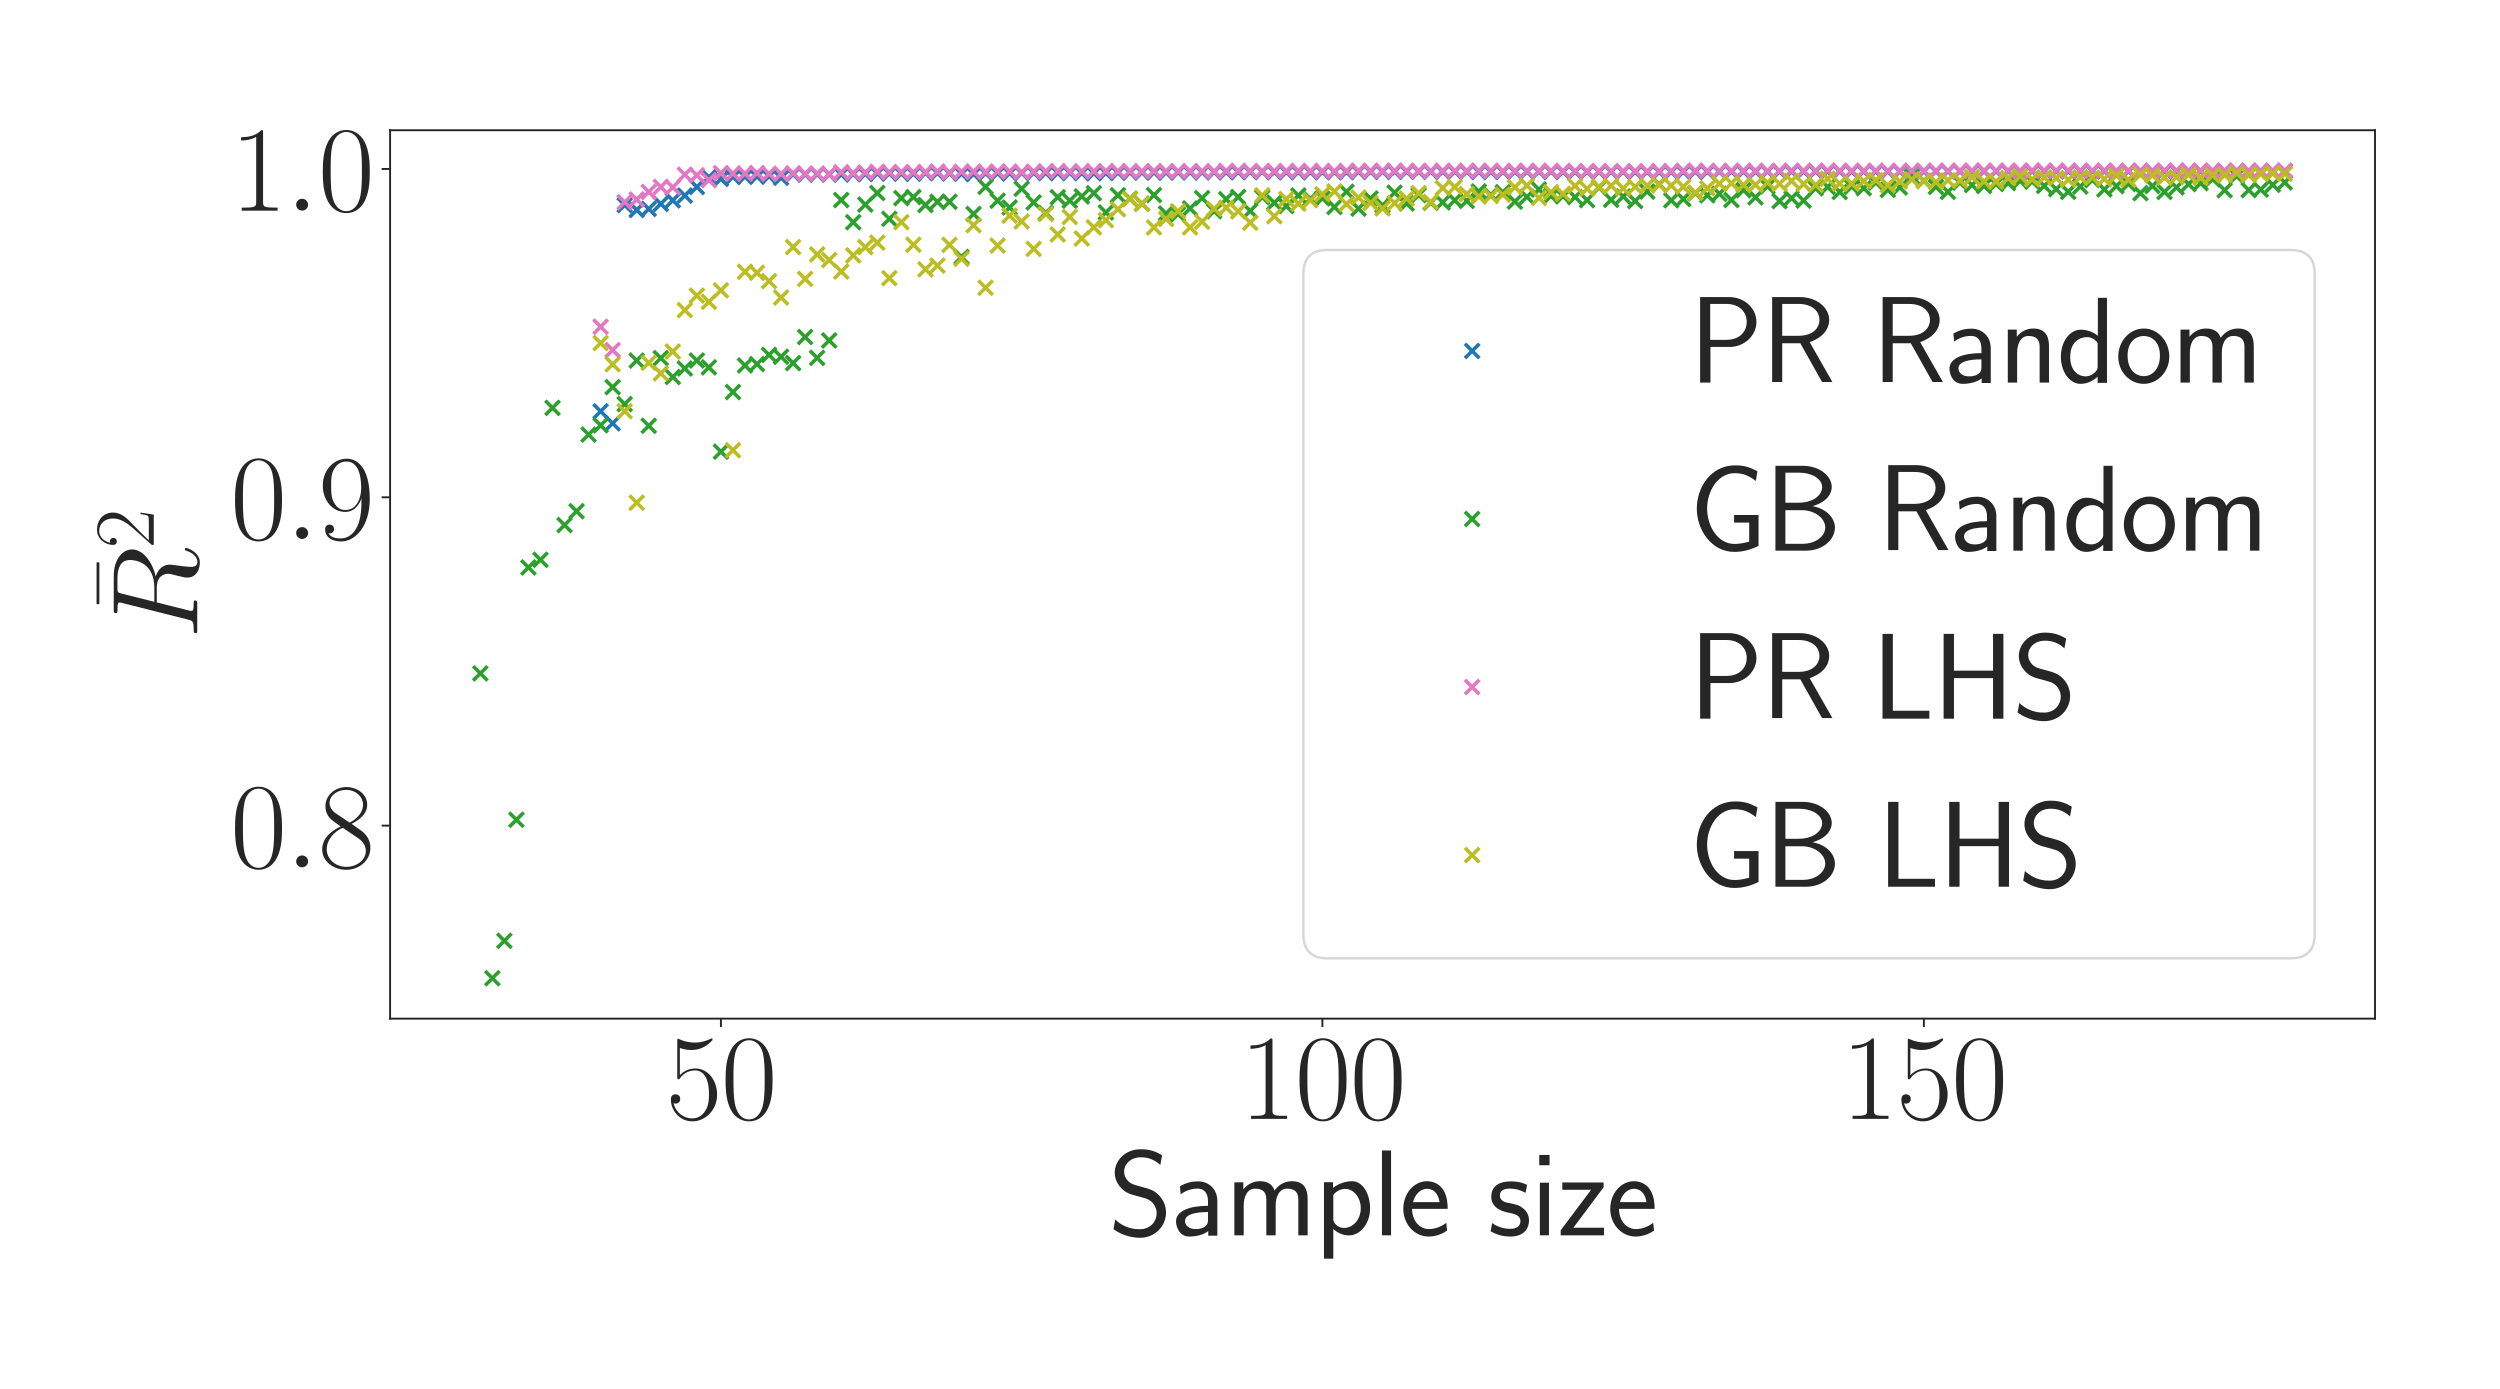 <?xml version="1.0" encoding="utf-8" standalone="no"?>
<!DOCTYPE svg PUBLIC "-//W3C//DTD SVG 1.1//EN"
  "http://www.w3.org/Graphics/SVG/1.1/DTD/svg11.dtd">
<svg xmlns:xlink="http://www.w3.org/1999/xlink" width="1036.8pt" height="576pt" viewBox="0 0 1036.8 576" xmlns="http://www.w3.org/2000/svg" version="1.1">
 <defs>
  <style type="text/css">*{stroke-linejoin: round; stroke-linecap: butt}</style>
 </defs>
 <g id="figure_1">
  <g id="patch_1">
   <path d="M 0 576 
L 1036.8 576 
L 1036.8 0 
L 0 0 
z
" style="fill: #ffffff"/>
  </g>
  <g id="axes_1">
   <g id="patch_2">
    <path d="M 161.78 422.437 
L 984.96 422.437 
L 984.96 54 
L 161.78 54 
z
" style="fill: #ffffff"/>
   </g>
   <g id="matplotlib.axis_1">
    <g id="xtick_1">
     <g id="line2d_1">
      <defs>
       <path id="m5579f69c83" d="M 0 0 
L 0 3.5 
" style="stroke: #262626; stroke-width: 0.8"/>
      </defs>
      <g>
       <use xlink:href="#m5579f69c83" x="298.977" y="422.437" style="fill: #262626; stroke: #262626; stroke-width: 0.8"/>
      </g>
     </g>
     <g id="text_1">
      <!-- $\mathdefault{50}$ -->
      <g style="fill: #262626" transform="translate(276.131 464.029) scale(0.5 -0.5)">
       <defs>
        <path id="CMR17-35" d="M 730 3692 
C 794 3666 1056 3584 1325 3584 
C 1920 3584 2246 3911 2432 4100 
C 2432 4157 2432 4192 2394 4192 
C 2387 4192 2374 4192 2323 4163 
C 2099 4058 1837 3973 1517 3973 
C 1325 3973 1037 3999 723 4139 
C 653 4171 640 4171 634 4171 
C 602 4171 595 4164 595 4037 
L 595 2203 
C 595 2089 595 2057 659 2057 
C 691 2057 704 2070 736 2114 
C 941 2401 1222 2522 1542 2522 
C 1766 2522 2246 2382 2246 1289 
C 2246 1085 2246 715 2054 421 
C 1894 159 1645 25 1370 25 
C 947 25 518 320 403 814 
C 429 807 480 795 506 795 
C 589 795 749 840 749 1038 
C 749 1210 627 1280 506 1280 
C 358 1280 262 1190 262 1011 
C 262 454 704 -128 1382 -128 
C 2042 -128 2669 440 2669 1264 
C 2669 2030 2170 2624 1549 2624 
C 1222 2624 947 2503 730 2274 
L 730 3692 
z
" transform="scale(0.016)"/>
        <path id="CMR17-30" d="M 2688 2025 
C 2688 2416 2682 3080 2413 3591 
C 2176 4039 1798 4198 1466 4198 
C 1158 4198 768 4058 525 3597 
C 269 3118 243 2524 243 2025 
C 243 1661 250 1106 448 619 
C 723 -39 1216 -128 1466 -128 
C 1760 -128 2208 -7 2470 600 
C 2662 1042 2688 1559 2688 2025 
z
M 1466 -26 
C 1056 -26 813 325 723 812 
C 653 1188 653 1738 653 2096 
C 653 2588 653 2997 736 3387 
C 858 3929 1216 4096 1466 4096 
C 1728 4096 2067 3923 2189 3400 
C 2272 3036 2278 2607 2278 2096 
C 2278 1680 2278 1169 2202 792 
C 2067 95 1690 -26 1466 -26 
z
" transform="scale(0.016)"/>
       </defs>
       <use xlink:href="#CMR17-35" transform="scale(0.996)"/>
       <use xlink:href="#CMR17-30" transform="translate(45.69 0) scale(0.996)"/>
      </g>
     </g>
    </g>
    <g id="xtick_2">
     <g id="line2d_2">
      <g>
       <use xlink:href="#m5579f69c83" x="548.425" y="422.437" style="fill: #262626; stroke: #262626; stroke-width: 0.8"/>
      </g>
     </g>
     <g id="text_2">
      <!-- $\mathdefault{100}$ -->
      <g style="fill: #262626" transform="translate(514.157 464.029) scale(0.5 -0.5)">
       <defs>
        <path id="CMR17-31" d="M 1702 4058 
C 1702 4192 1696 4192 1606 4192 
C 1357 3916 979 3827 621 3827 
C 602 3827 570 3827 563 3808 
C 557 3795 557 3782 557 3648 
C 755 3648 1088 3686 1344 3839 
L 1344 461 
C 1344 236 1331 160 781 160 
L 589 160 
L 589 0 
C 896 0 1216 0 1523 0 
C 1830 0 2150 0 2458 0 
L 2458 160 
L 2266 160 
C 1715 160 1702 230 1702 458 
L 1702 4058 
z
" transform="scale(0.016)"/>
       </defs>
       <use xlink:href="#CMR17-31" transform="scale(0.996)"/>
       <use xlink:href="#CMR17-30" transform="translate(45.69 0) scale(0.996)"/>
       <use xlink:href="#CMR17-30" transform="translate(91.381 0) scale(0.996)"/>
      </g>
     </g>
    </g>
    <g id="xtick_3">
     <g id="line2d_3">
      <g>
       <use xlink:href="#m5579f69c83" x="797.874" y="422.437" style="fill: #262626; stroke: #262626; stroke-width: 0.8"/>
      </g>
     </g>
     <g id="text_3">
      <!-- $\mathdefault{150}$ -->
      <g style="fill: #262626" transform="translate(763.606 464.029) scale(0.5 -0.5)">
       <use xlink:href="#CMR17-31" transform="scale(0.996)"/>
       <use xlink:href="#CMR17-35" transform="translate(45.69 0) scale(0.996)"/>
       <use xlink:href="#CMR17-30" transform="translate(91.381 0) scale(0.996)"/>
      </g>
     </g>
    </g>
    <g id="text_4">
     <!-- Sample size -->
     <g style="fill: #262626" transform="translate(459.654 512.311) scale(0.5 -0.5)">
      <defs>
       <path id="CMSS17-53" d="M 2797 4169 
C 2515 4334 2208 4480 1690 4480 
C 864 4480 333 3879 333 3266 
C 333 3025 403 2753 653 2475 
C 902 2196 1184 2121 1542 2033 
C 1690 1994 1939 1924 1984 1906 
C 2342 1767 2515 1444 2515 1140 
C 2515 742 2202 318 1645 318 
C 1453 318 890 318 358 819 
L 269 318 
C 794 -64 1363 -128 1651 -128 
C 2438 -128 3002 488 3002 1186 
C 3002 1440 2925 1763 2656 2061 
C 2394 2347 2163 2410 1638 2549 
C 1338 2626 1146 2677 986 2873 
C 877 3013 819 3146 819 3317 
C 819 3673 1126 4060 1690 4060 
C 1971 4060 2336 4002 2707 3660 
L 2797 4169 
z
" transform="scale(0.016)"/>
       <path id="CMSS17-61" d="M 2406 1791 
C 2406 2392 1978 2808 1402 2808 
C 1120 2808 813 2757 461 2553 
L 499 2135 
C 659 2248 934 2432 1395 2432 
C 1722 2432 1920 2180 1920 1782 
L 1920 1536 
C 896 1536 256 1238 256 726 
C 256 461 416 -64 947 -64 
C 1043 -64 1562 -64 1933 217 
L 1933 -19 
L 2406 -19 
L 2406 1791 
z
M 1920 816 
C 1920 701 1920 548 1728 434 
C 1562 325 1350 325 1261 325 
C 941 325 723 511 723 744 
C 723 1211 1722 1211 1920 1211 
L 1920 816 
z
" transform="scale(0.016)"/>
       <path id="CMSS17-6d" d="M 4288 1877 
C 4288 2308 4179 2816 3462 2816 
C 2982 2816 2694 2516 2566 2331 
C 2451 2670 2182 2816 1798 2816 
C 1363 2816 1088 2568 941 2389 
L 941 2758 
L 474 2758 
L 474 0 
L 960 0 
L 960 1559 
C 960 1939 1101 2428 1555 2428 
C 2138 2428 2138 2016 2138 1829 
L 2138 0 
L 2624 0 
L 2624 1559 
C 2624 1939 2765 2428 3219 2428 
C 3802 2428 3802 2016 3802 1829 
L 3802 0 
L 4288 0 
L 4288 1877 
z
" transform="scale(0.016)"/>
       <path id="CMSS17-70" d="M 966 333 
C 1178 129 1466 -5 1773 -5 
C 2368 -5 2880 603 2880 1412 
C 2880 2159 2496 2816 1946 2816 
C 1626 2816 1242 2702 954 2472 
L 954 2765 
L 480 2765 
L 480 -1216 
L 966 -1216 
L 966 333 
z
M 966 2100 
C 1018 2176 1235 2415 1587 2415 
C 2035 2415 2394 1960 2394 1412 
C 2394 787 1958 384 1530 384 
C 1402 384 1267 415 1139 523 
C 966 674 966 768 966 857 
L 966 2100 
z
" transform="scale(0.016)"/>
       <path id="CMSS17-6c" d="M 947 4416 
L 474 4416 
L 474 0 
L 947 0 
L 947 4416 
z
" transform="scale(0.016)"/>
       <path id="CMSS17-65" d="M 2502 1377 
C 2502 1590 2490 2003 2285 2345 
C 2061 2713 1696 2816 1421 2816 
C 755 2816 192 2188 192 1375 
C 192 582 774 -64 1510 -64 
C 1798 -64 2150 19 2470 248 
C 2470 274 2458 414 2451 420 
C 2451 433 2432 630 2432 656 
C 2125 407 1773 325 1517 325 
C 1107 325 666 667 646 1377 
L 2502 1377 
z
M 698 1728 
C 781 2084 1062 2421 1421 2421 
C 1517 2421 1965 2421 2080 1728 
L 698 1728 
z
" transform="scale(0.016)"/>
       <path id="CMSS17-73" d="M 2061 2627 
C 1683 2807 1389 2807 1197 2807 
C 742 2807 198 2648 198 2003 
C 198 1359 902 1218 1094 1179 
C 1389 1122 1715 1058 1715 740 
C 1715 337 1254 337 1171 337 
C 915 337 563 407 243 638 
L 166 210 
C 531 0 883 -64 1178 -64 
C 1965 -64 2163 416 2163 781 
C 2163 1094 1984 1305 1862 1401 
C 1651 1568 1574 1587 1050 1696 
C 960 1709 646 1779 646 2066 
C 646 2432 1050 2432 1139 2432 
C 1555 2432 1811 2303 1984 2208 
L 2061 2627 
z
" transform="scale(0.016)"/>
       <path id="CMSS17-69" d="M 979 4183 
L 442 4183 
L 442 3648 
L 979 3648 
L 979 4183 
z
M 947 2739 
L 474 2739 
L 474 0 
L 947 0 
L 947 2739 
z
" transform="scale(0.016)"/>
       <path id="CMSS17-7a" d="M 2400 2502 
L 2400 2750 
L 250 2750 
L 250 2368 
L 1069 2368 
C 1146 2368 1222 2368 1299 2368 
L 1747 2368 
L 166 261 
L 166 0 
L 2419 0 
L 2419 395 
L 1549 395 
C 1472 395 1395 395 1318 395 
L 826 395 
L 2400 2502 
z
" transform="scale(0.016)"/>
      </defs>
      <use xlink:href="#CMSS17-53" transform="scale(0.996)"/>
      <use xlink:href="#CMSS17-61" transform="translate(52.049 0) scale(0.996)"/>
      <use xlink:href="#CMSS17-6d" transform="translate(96.97 0) scale(0.996)"/>
      <use xlink:href="#CMSS17-70" transform="translate(171.2 0) scale(0.996)"/>
      <use xlink:href="#CMSS17-6c" transform="translate(219.405 0) scale(0.996)"/>
      <use xlink:href="#CMSS17-65" transform="translate(241.585 0) scale(0.996)"/>
      <use xlink:href="#CMSS17-73" transform="translate(314.453 0) scale(0.996)"/>
      <use xlink:href="#CMSS17-69" transform="translate(350.367 0) scale(0.996)"/>
      <use xlink:href="#CMSS17-7a" transform="translate(372.548 0) scale(0.996)"/>
      <use xlink:href="#CMSS17-65" transform="translate(413.225 0) scale(0.996)"/>
     </g>
    </g>
   </g>
   <g id="matplotlib.axis_2">
    <g id="ytick_1">
     <g id="line2d_4">
      <defs>
       <path id="mddff2d6b00" d="M 0 0 
L -3.5 0 
" style="stroke: #262626; stroke-width: 0.8"/>
      </defs>
      <g>
       <use xlink:href="#mddff2d6b00" x="161.78" y="342.404" style="fill: #262626; stroke: #262626; stroke-width: 0.8"/>
      </g>
     </g>
     <g id="text_5">
      <!-- $\mathdefault{0.8}$ -->
      <g style="fill: #262626" transform="translate(95.541 359.7) scale(0.5 -0.5)">
       <defs>
        <path id="CMMI12-3a" d="M 1178 307 
C 1178 492 1024 619 870 619 
C 685 619 557 466 557 313 
C 557 128 710 0 864 0 
C 1050 0 1178 153 1178 307 
z
" transform="scale(0.016)"/>
        <path id="CMR17-38" d="M 1741 2264 
C 2144 2467 2554 2773 2554 3263 
C 2554 3841 1990 4179 1472 4179 
C 890 4179 378 3759 378 3180 
C 378 3021 416 2747 666 2505 
C 730 2442 998 2251 1171 2130 
C 883 1983 211 1634 211 934 
C 211 279 838 -128 1459 -128 
C 2144 -128 2720 362 2720 1010 
C 2720 1590 2330 1857 2074 2029 
L 1741 2264 
z
M 902 2822 
C 851 2854 595 3051 595 3351 
C 595 3739 998 4032 1459 4032 
C 1965 4032 2336 3676 2336 3262 
C 2336 2669 1670 2331 1638 2331 
C 1632 2331 1626 2331 1574 2370 
L 902 2822 
z
M 2080 1519 
C 2176 1449 2483 1240 2483 851 
C 2483 381 2010 25 1472 25 
C 890 25 448 438 448 940 
C 448 1443 838 1862 1280 2060 
L 2080 1519 
z
" transform="scale(0.016)"/>
       </defs>
       <use xlink:href="#CMR17-30" transform="scale(0.996)"/>
       <use xlink:href="#CMMI12-3a" transform="translate(45.69 0) scale(0.996)"/>
       <use xlink:href="#CMR17-38" transform="translate(72.788 0) scale(0.996)"/>
      </g>
     </g>
    </g>
    <g id="ytick_2">
     <g id="line2d_5">
      <g>
       <use xlink:href="#mddff2d6b00" x="161.78" y="206.234" style="fill: #262626; stroke: #262626; stroke-width: 0.8"/>
      </g>
     </g>
     <g id="text_6">
      <!-- $\mathdefault{0.9}$ -->
      <g style="fill: #262626" transform="translate(95.541 223.53) scale(0.5 -0.5)">
       <defs>
        <path id="CMR17-39" d="M 2253 1864 
C 2253 464 1670 31 1190 31 
C 1043 31 685 31 538 294 
C 704 268 826 357 826 518 
C 826 692 685 749 595 749 
C 538 749 365 723 365 506 
C 365 71 742 -128 1203 -128 
C 1939 -128 2688 674 2688 2073 
C 2688 3817 1971 4179 1485 4179 
C 851 4179 243 3628 243 2778 
C 243 1991 762 1408 1414 1408 
C 1952 1408 2189 1903 2253 2112 
L 2253 1864 
z
M 1427 1510 
C 1254 1510 1011 1542 813 1922 
C 678 2169 678 2461 678 2771 
C 678 3146 678 3405 858 3684 
C 947 3817 1114 4032 1485 4032 
C 2240 4032 2240 2885 2240 2632 
C 2240 2182 2035 1510 1427 1510 
z
" transform="scale(0.016)"/>
       </defs>
       <use xlink:href="#CMR17-30" transform="scale(0.996)"/>
       <use xlink:href="#CMMI12-3a" transform="translate(45.69 0) scale(0.996)"/>
       <use xlink:href="#CMR17-39" transform="translate(72.788 0) scale(0.996)"/>
      </g>
     </g>
    </g>
    <g id="ytick_3">
     <g id="line2d_6">
      <g>
       <use xlink:href="#mddff2d6b00" x="161.78" y="70.063" style="fill: #262626; stroke: #262626; stroke-width: 0.8"/>
      </g>
     </g>
     <g id="text_7">
      <!-- $\mathdefault{1.0}$ -->
      <g style="fill: #262626" transform="translate(95.541 87.359) scale(0.5 -0.5)">
       <use xlink:href="#CMR17-31" transform="scale(0.996)"/>
       <use xlink:href="#CMMI12-3a" transform="translate(45.69 0) scale(0.996)"/>
       <use xlink:href="#CMR17-30" transform="translate(72.788 0) scale(0.996)"/>
      </g>
     </g>
    </g>
    <g id="text_8">
     <!-- $\bar{R}^2$ -->
     <g style="fill: #262626" transform="translate(81.852 264.982) rotate(-90) scale(0.5 -0.5)">
      <defs>
       <path id="CMR17-16" d="M 2554 3520 
L 2554 3666 
L 378 3666 
L 378 3520 
L 2554 3520 
z
" transform="scale(0.016)"/>
       <path id="CMMI12-52" d="M 2355 3924 
C 2413 4160 2438 4160 2688 4160 
L 3149 4160 
C 3699 4160 4109 3995 4109 3499 
C 4109 3175 3942 2240 2656 2240 
L 1933 2240 
L 2355 3924 
z
M 3245 2169 
C 4038 2341 4659 2851 4659 3398 
C 4659 3894 4154 4352 3264 4352 
L 1530 4352 
C 1402 4352 1344 4352 1344 4226 
C 1344 4160 1389 4160 1510 4160 
C 1894 4160 1894 4112 1894 4045 
C 1894 4033 1894 3994 1869 3899 
L 1005 479 
C 947 256 934 192 493 192 
C 346 192 301 192 301 71 
C 301 7 371 7 390 7 
C 506 7 640 7 762 7 
L 1517 7 
C 1632 7 1766 7 1882 7 
C 1933 7 2003 7 2003 128 
C 2003 192 1946 192 1850 192 
C 1459 192 1459 243 1459 306 
C 1459 313 1459 357 1472 407 
L 1901 2112 
L 2669 2112 
C 3277 2112 3392 1731 3392 1522 
C 3392 1427 3328 1179 3283 1014 
C 3213 723 3194 652 3194 532 
C 3194 82 3565 -128 3994 -128 
C 4512 -128 4736 501 4736 591 
C 4736 635 4704 654 4666 654 
C 4614 654 4602 616 4589 565 
C 4435 114 4173 0 4013 0 
C 3853 0 3750 70 3750 356 
C 3750 509 3827 1088 3834 1120 
C 3866 1355 3866 1380 3866 1432 
C 3866 1896 3488 2093 3245 2169 
z
" transform="scale(0.016)"/>
       <path id="CMR17-32" d="M 2669 989 
L 2554 989 
C 2490 536 2438 459 2413 420 
C 2381 369 1920 369 1830 369 
L 602 369 
C 832 619 1280 1072 1824 1597 
C 2214 1967 2669 2402 2669 3035 
C 2669 3790 2067 4224 1395 4224 
C 691 4224 262 3604 262 3030 
C 262 2780 448 2748 525 2748 
C 589 2748 781 2787 781 3010 
C 781 3207 614 3264 525 3264 
C 486 3264 448 3258 422 3245 
C 544 3790 915 4058 1306 4058 
C 1862 4058 2227 3617 2227 3035 
C 2227 2479 1901 2000 1536 1584 
L 262 146 
L 262 0 
L 2515 0 
L 2669 989 
z
" transform="scale(0.016)"/>
      </defs>
      <use xlink:href="#CMR17-16" transform="translate(22.819 25.19) scale(0.996)"/>
      <use xlink:href="#CMMI12-52" transform="scale(0.996)"/>
      <use xlink:href="#CMR17-32" transform="translate(75.071 36.154) scale(0.697)"/>
     </g>
    </g>
   </g>
   <g id="PathCollection_1">
    <defs>
     <path id="m0fb7baac75" d="M -3 3 
L 3 -3 
M -3 -3 
L 3 3 
" style="stroke: #1f77b4; stroke-width: 1.5"/>
    </defs>
    <g clip-path="url(#pdfaff74c94)">
     <use xlink:href="#m0fb7baac75" x="249.087" y="170.588" style="fill: #1f77b4; stroke: #1f77b4; stroke-width: 1.5"/>
     <use xlink:href="#m0fb7baac75" x="254.076" y="175.562" style="fill: #1f77b4; stroke: #1f77b4; stroke-width: 1.5"/>
     <use xlink:href="#m0fb7baac75" x="259.065" y="85.061" style="fill: #1f77b4; stroke: #1f77b4; stroke-width: 1.5"/>
     <use xlink:href="#m0fb7baac75" x="264.054" y="87.102" style="fill: #1f77b4; stroke: #1f77b4; stroke-width: 1.5"/>
     <use xlink:href="#m0fb7baac75" x="269.043" y="86.64" style="fill: #1f77b4; stroke: #1f77b4; stroke-width: 1.5"/>
     <use xlink:href="#m0fb7baac75" x="274.032" y="84.537" style="fill: #1f77b4; stroke: #1f77b4; stroke-width: 1.5"/>
     <use xlink:href="#m0fb7baac75" x="279.021" y="83.098" style="fill: #1f77b4; stroke: #1f77b4; stroke-width: 1.5"/>
     <use xlink:href="#m0fb7baac75" x="284.01" y="81.096" style="fill: #1f77b4; stroke: #1f77b4; stroke-width: 1.5"/>
     <use xlink:href="#m0fb7baac75" x="288.999" y="77.543" style="fill: #1f77b4; stroke: #1f77b4; stroke-width: 1.5"/>
     <use xlink:href="#m0fb7baac75" x="293.988" y="73.463" style="fill: #1f77b4; stroke: #1f77b4; stroke-width: 1.5"/>
     <use xlink:href="#m0fb7baac75" x="298.977" y="74.182" style="fill: #1f77b4; stroke: #1f77b4; stroke-width: 1.5"/>
     <use xlink:href="#m0fb7baac75" x="303.965" y="73.379" style="fill: #1f77b4; stroke: #1f77b4; stroke-width: 1.5"/>
     <use xlink:href="#m0fb7baac75" x="308.954" y="73.251" style="fill: #1f77b4; stroke: #1f77b4; stroke-width: 1.5"/>
     <use xlink:href="#m0fb7baac75" x="313.943" y="73.222" style="fill: #1f77b4; stroke: #1f77b4; stroke-width: 1.5"/>
     <use xlink:href="#m0fb7baac75" x="318.932" y="73.134" style="fill: #1f77b4; stroke: #1f77b4; stroke-width: 1.5"/>
     <use xlink:href="#m0fb7baac75" x="323.921" y="73.725" style="fill: #1f77b4; stroke: #1f77b4; stroke-width: 1.5"/>
     <use xlink:href="#m0fb7baac75" x="328.91" y="72.3" style="fill: #1f77b4; stroke: #1f77b4; stroke-width: 1.5"/>
     <use xlink:href="#m0fb7baac75" x="333.899" y="72.343" style="fill: #1f77b4; stroke: #1f77b4; stroke-width: 1.5"/>
     <use xlink:href="#m0fb7baac75" x="338.888" y="72.302" style="fill: #1f77b4; stroke: #1f77b4; stroke-width: 1.5"/>
     <use xlink:href="#m0fb7baac75" x="343.877" y="72.335" style="fill: #1f77b4; stroke: #1f77b4; stroke-width: 1.5"/>
     <use xlink:href="#m0fb7baac75" x="348.866" y="72.355" style="fill: #1f77b4; stroke: #1f77b4; stroke-width: 1.5"/>
     <use xlink:href="#m0fb7baac75" x="353.855" y="72.19" style="fill: #1f77b4; stroke: #1f77b4; stroke-width: 1.5"/>
     <use xlink:href="#m0fb7baac75" x="358.844" y="72.145" style="fill: #1f77b4; stroke: #1f77b4; stroke-width: 1.5"/>
     <use xlink:href="#m0fb7baac75" x="363.833" y="71.926" style="fill: #1f77b4; stroke: #1f77b4; stroke-width: 1.5"/>
     <use xlink:href="#m0fb7baac75" x="368.822" y="71.956" style="fill: #1f77b4; stroke: #1f77b4; stroke-width: 1.5"/>
     <use xlink:href="#m0fb7baac75" x="373.811" y="72.005" style="fill: #1f77b4; stroke: #1f77b4; stroke-width: 1.5"/>
     <use xlink:href="#m0fb7baac75" x="378.8" y="72.055" style="fill: #1f77b4; stroke: #1f77b4; stroke-width: 1.5"/>
     <use xlink:href="#m0fb7baac75" x="383.789" y="71.772" style="fill: #1f77b4; stroke: #1f77b4; stroke-width: 1.5"/>
     <use xlink:href="#m0fb7baac75" x="388.778" y="71.757" style="fill: #1f77b4; stroke: #1f77b4; stroke-width: 1.5"/>
     <use xlink:href="#m0fb7baac75" x="393.767" y="71.885" style="fill: #1f77b4; stroke: #1f77b4; stroke-width: 1.5"/>
     <use xlink:href="#m0fb7baac75" x="398.756" y="72.064" style="fill: #1f77b4; stroke: #1f77b4; stroke-width: 1.5"/>
     <use xlink:href="#m0fb7baac75" x="403.745" y="72.178" style="fill: #1f77b4; stroke: #1f77b4; stroke-width: 1.5"/>
     <use xlink:href="#m0fb7baac75" x="408.734" y="71.864" style="fill: #1f77b4; stroke: #1f77b4; stroke-width: 1.5"/>
     <use xlink:href="#m0fb7baac75" x="413.723" y="71.867" style="fill: #1f77b4; stroke: #1f77b4; stroke-width: 1.5"/>
     <use xlink:href="#m0fb7baac75" x="418.712" y="71.852" style="fill: #1f77b4; stroke: #1f77b4; stroke-width: 1.5"/>
     <use xlink:href="#m0fb7baac75" x="423.701" y="71.75" style="fill: #1f77b4; stroke: #1f77b4; stroke-width: 1.5"/>
     <use xlink:href="#m0fb7baac75" x="428.69" y="71.677" style="fill: #1f77b4; stroke: #1f77b4; stroke-width: 1.5"/>
     <use xlink:href="#m0fb7baac75" x="433.679" y="71.756" style="fill: #1f77b4; stroke: #1f77b4; stroke-width: 1.5"/>
     <use xlink:href="#m0fb7baac75" x="438.668" y="71.732" style="fill: #1f77b4; stroke: #1f77b4; stroke-width: 1.5"/>
     <use xlink:href="#m0fb7baac75" x="443.657" y="71.697" style="fill: #1f77b4; stroke: #1f77b4; stroke-width: 1.5"/>
     <use xlink:href="#m0fb7baac75" x="448.646" y="71.784" style="fill: #1f77b4; stroke: #1f77b4; stroke-width: 1.5"/>
     <use xlink:href="#m0fb7baac75" x="453.635" y="71.842" style="fill: #1f77b4; stroke: #1f77b4; stroke-width: 1.5"/>
     <use xlink:href="#m0fb7baac75" x="458.624" y="71.753" style="fill: #1f77b4; stroke: #1f77b4; stroke-width: 1.5"/>
     <use xlink:href="#m0fb7baac75" x="463.613" y="71.608" style="fill: #1f77b4; stroke: #1f77b4; stroke-width: 1.5"/>
     <use xlink:href="#m0fb7baac75" x="468.602" y="71.523" style="fill: #1f77b4; stroke: #1f77b4; stroke-width: 1.5"/>
     <use xlink:href="#m0fb7baac75" x="473.591" y="71.505" style="fill: #1f77b4; stroke: #1f77b4; stroke-width: 1.5"/>
     <use xlink:href="#m0fb7baac75" x="478.579" y="71.533" style="fill: #1f77b4; stroke: #1f77b4; stroke-width: 1.5"/>
     <use xlink:href="#m0fb7baac75" x="483.568" y="71.525" style="fill: #1f77b4; stroke: #1f77b4; stroke-width: 1.5"/>
     <use xlink:href="#m0fb7baac75" x="488.557" y="71.455" style="fill: #1f77b4; stroke: #1f77b4; stroke-width: 1.5"/>
     <use xlink:href="#m0fb7baac75" x="493.546" y="71.444" style="fill: #1f77b4; stroke: #1f77b4; stroke-width: 1.5"/>
     <use xlink:href="#m0fb7baac75" x="498.535" y="71.453" style="fill: #1f77b4; stroke: #1f77b4; stroke-width: 1.5"/>
     <use xlink:href="#m0fb7baac75" x="503.524" y="71.406" style="fill: #1f77b4; stroke: #1f77b4; stroke-width: 1.5"/>
     <use xlink:href="#m0fb7baac75" x="508.513" y="71.407" style="fill: #1f77b4; stroke: #1f77b4; stroke-width: 1.5"/>
     <use xlink:href="#m0fb7baac75" x="513.502" y="71.36" style="fill: #1f77b4; stroke: #1f77b4; stroke-width: 1.5"/>
     <use xlink:href="#m0fb7baac75" x="518.491" y="71.316" style="fill: #1f77b4; stroke: #1f77b4; stroke-width: 1.5"/>
     <use xlink:href="#m0fb7baac75" x="523.48" y="71.259" style="fill: #1f77b4; stroke: #1f77b4; stroke-width: 1.5"/>
     <use xlink:href="#m0fb7baac75" x="528.469" y="71.38" style="fill: #1f77b4; stroke: #1f77b4; stroke-width: 1.5"/>
     <use xlink:href="#m0fb7baac75" x="533.458" y="71.389" style="fill: #1f77b4; stroke: #1f77b4; stroke-width: 1.5"/>
     <use xlink:href="#m0fb7baac75" x="538.447" y="71.359" style="fill: #1f77b4; stroke: #1f77b4; stroke-width: 1.5"/>
     <use xlink:href="#m0fb7baac75" x="543.436" y="71.381" style="fill: #1f77b4; stroke: #1f77b4; stroke-width: 1.5"/>
     <use xlink:href="#m0fb7baac75" x="548.425" y="71.362" style="fill: #1f77b4; stroke: #1f77b4; stroke-width: 1.5"/>
     <use xlink:href="#m0fb7baac75" x="553.414" y="71.339" style="fill: #1f77b4; stroke: #1f77b4; stroke-width: 1.5"/>
     <use xlink:href="#m0fb7baac75" x="558.403" y="71.347" style="fill: #1f77b4; stroke: #1f77b4; stroke-width: 1.5"/>
     <use xlink:href="#m0fb7baac75" x="563.392" y="71.241" style="fill: #1f77b4; stroke: #1f77b4; stroke-width: 1.5"/>
     <use xlink:href="#m0fb7baac75" x="568.381" y="71.238" style="fill: #1f77b4; stroke: #1f77b4; stroke-width: 1.5"/>
     <use xlink:href="#m0fb7baac75" x="573.37" y="71.211" style="fill: #1f77b4; stroke: #1f77b4; stroke-width: 1.5"/>
     <use xlink:href="#m0fb7baac75" x="578.359" y="71.208" style="fill: #1f77b4; stroke: #1f77b4; stroke-width: 1.5"/>
     <use xlink:href="#m0fb7baac75" x="583.348" y="71.193" style="fill: #1f77b4; stroke: #1f77b4; stroke-width: 1.5"/>
     <use xlink:href="#m0fb7baac75" x="588.337" y="71.19" style="fill: #1f77b4; stroke: #1f77b4; stroke-width: 1.5"/>
     <use xlink:href="#m0fb7baac75" x="593.326" y="71.197" style="fill: #1f77b4; stroke: #1f77b4; stroke-width: 1.5"/>
     <use xlink:href="#m0fb7baac75" x="598.315" y="71.202" style="fill: #1f77b4; stroke: #1f77b4; stroke-width: 1.5"/>
     <use xlink:href="#m0fb7baac75" x="603.304" y="71.209" style="fill: #1f77b4; stroke: #1f77b4; stroke-width: 1.5"/>
     <use xlink:href="#m0fb7baac75" x="608.293" y="71.211" style="fill: #1f77b4; stroke: #1f77b4; stroke-width: 1.5"/>
     <use xlink:href="#m0fb7baac75" x="613.282" y="71.275" style="fill: #1f77b4; stroke: #1f77b4; stroke-width: 1.5"/>
     <use xlink:href="#m0fb7baac75" x="618.271" y="71.273" style="fill: #1f77b4; stroke: #1f77b4; stroke-width: 1.5"/>
     <use xlink:href="#m0fb7baac75" x="623.26" y="71.255" style="fill: #1f77b4; stroke: #1f77b4; stroke-width: 1.5"/>
     <use xlink:href="#m0fb7baac75" x="628.249" y="71.254" style="fill: #1f77b4; stroke: #1f77b4; stroke-width: 1.5"/>
     <use xlink:href="#m0fb7baac75" x="633.238" y="71.216" style="fill: #1f77b4; stroke: #1f77b4; stroke-width: 1.5"/>
     <use xlink:href="#m0fb7baac75" x="638.227" y="71.183" style="fill: #1f77b4; stroke: #1f77b4; stroke-width: 1.5"/>
     <use xlink:href="#m0fb7baac75" x="643.216" y="71.183" style="fill: #1f77b4; stroke: #1f77b4; stroke-width: 1.5"/>
     <use xlink:href="#m0fb7baac75" x="648.204" y="71.297" style="fill: #1f77b4; stroke: #1f77b4; stroke-width: 1.5"/>
     <use xlink:href="#m0fb7baac75" x="653.193" y="71.291" style="fill: #1f77b4; stroke: #1f77b4; stroke-width: 1.5"/>
     <use xlink:href="#m0fb7baac75" x="658.182" y="71.29" style="fill: #1f77b4; stroke: #1f77b4; stroke-width: 1.5"/>
     <use xlink:href="#m0fb7baac75" x="663.171" y="71.29" style="fill: #1f77b4; stroke: #1f77b4; stroke-width: 1.5"/>
     <use xlink:href="#m0fb7baac75" x="668.16" y="71.285" style="fill: #1f77b4; stroke: #1f77b4; stroke-width: 1.5"/>
     <use xlink:href="#m0fb7baac75" x="673.149" y="71.299" style="fill: #1f77b4; stroke: #1f77b4; stroke-width: 1.5"/>
     <use xlink:href="#m0fb7baac75" x="678.138" y="71.347" style="fill: #1f77b4; stroke: #1f77b4; stroke-width: 1.5"/>
     <use xlink:href="#m0fb7baac75" x="683.127" y="71.349" style="fill: #1f77b4; stroke: #1f77b4; stroke-width: 1.5"/>
     <use xlink:href="#m0fb7baac75" x="688.116" y="71.344" style="fill: #1f77b4; stroke: #1f77b4; stroke-width: 1.5"/>
     <use xlink:href="#m0fb7baac75" x="693.105" y="71.339" style="fill: #1f77b4; stroke: #1f77b4; stroke-width: 1.5"/>
     <use xlink:href="#m0fb7baac75" x="698.094" y="71.301" style="fill: #1f77b4; stroke: #1f77b4; stroke-width: 1.5"/>
     <use xlink:href="#m0fb7baac75" x="703.083" y="71.245" style="fill: #1f77b4; stroke: #1f77b4; stroke-width: 1.5"/>
     <use xlink:href="#m0fb7baac75" x="708.072" y="71.247" style="fill: #1f77b4; stroke: #1f77b4; stroke-width: 1.5"/>
     <use xlink:href="#m0fb7baac75" x="713.061" y="71.214" style="fill: #1f77b4; stroke: #1f77b4; stroke-width: 1.5"/>
     <use xlink:href="#m0fb7baac75" x="718.05" y="71.207" style="fill: #1f77b4; stroke: #1f77b4; stroke-width: 1.5"/>
     <use xlink:href="#m0fb7baac75" x="723.039" y="71.205" style="fill: #1f77b4; stroke: #1f77b4; stroke-width: 1.5"/>
     <use xlink:href="#m0fb7baac75" x="728.028" y="71.227" style="fill: #1f77b4; stroke: #1f77b4; stroke-width: 1.5"/>
     <use xlink:href="#m0fb7baac75" x="733.017" y="71.15" style="fill: #1f77b4; stroke: #1f77b4; stroke-width: 1.5"/>
     <use xlink:href="#m0fb7baac75" x="738.006" y="71.176" style="fill: #1f77b4; stroke: #1f77b4; stroke-width: 1.5"/>
     <use xlink:href="#m0fb7baac75" x="742.995" y="71.177" style="fill: #1f77b4; stroke: #1f77b4; stroke-width: 1.5"/>
     <use xlink:href="#m0fb7baac75" x="747.984" y="71.168" style="fill: #1f77b4; stroke: #1f77b4; stroke-width: 1.5"/>
     <use xlink:href="#m0fb7baac75" x="752.973" y="71.146" style="fill: #1f77b4; stroke: #1f77b4; stroke-width: 1.5"/>
     <use xlink:href="#m0fb7baac75" x="757.962" y="71.14" style="fill: #1f77b4; stroke: #1f77b4; stroke-width: 1.5"/>
     <use xlink:href="#m0fb7baac75" x="762.951" y="71.138" style="fill: #1f77b4; stroke: #1f77b4; stroke-width: 1.5"/>
     <use xlink:href="#m0fb7baac75" x="767.94" y="71.139" style="fill: #1f77b4; stroke: #1f77b4; stroke-width: 1.5"/>
     <use xlink:href="#m0fb7baac75" x="772.929" y="71.117" style="fill: #1f77b4; stroke: #1f77b4; stroke-width: 1.5"/>
     <use xlink:href="#m0fb7baac75" x="777.918" y="71.12" style="fill: #1f77b4; stroke: #1f77b4; stroke-width: 1.5"/>
     <use xlink:href="#m0fb7baac75" x="782.907" y="71.112" style="fill: #1f77b4; stroke: #1f77b4; stroke-width: 1.5"/>
     <use xlink:href="#m0fb7baac75" x="787.896" y="71.138" style="fill: #1f77b4; stroke: #1f77b4; stroke-width: 1.5"/>
     <use xlink:href="#m0fb7baac75" x="792.885" y="71.111" style="fill: #1f77b4; stroke: #1f77b4; stroke-width: 1.5"/>
     <use xlink:href="#m0fb7baac75" x="797.874" y="71.103" style="fill: #1f77b4; stroke: #1f77b4; stroke-width: 1.5"/>
     <use xlink:href="#m0fb7baac75" x="802.863" y="71.094" style="fill: #1f77b4; stroke: #1f77b4; stroke-width: 1.5"/>
     <use xlink:href="#m0fb7baac75" x="807.852" y="71.063" style="fill: #1f77b4; stroke: #1f77b4; stroke-width: 1.5"/>
     <use xlink:href="#m0fb7baac75" x="812.841" y="71.058" style="fill: #1f77b4; stroke: #1f77b4; stroke-width: 1.5"/>
     <use xlink:href="#m0fb7baac75" x="817.829" y="71.049" style="fill: #1f77b4; stroke: #1f77b4; stroke-width: 1.5"/>
     <use xlink:href="#m0fb7baac75" x="822.818" y="71.048" style="fill: #1f77b4; stroke: #1f77b4; stroke-width: 1.5"/>
     <use xlink:href="#m0fb7baac75" x="827.807" y="71.043" style="fill: #1f77b4; stroke: #1f77b4; stroke-width: 1.5"/>
     <use xlink:href="#m0fb7baac75" x="832.796" y="71.045" style="fill: #1f77b4; stroke: #1f77b4; stroke-width: 1.5"/>
     <use xlink:href="#m0fb7baac75" x="837.785" y="71.042" style="fill: #1f77b4; stroke: #1f77b4; stroke-width: 1.5"/>
     <use xlink:href="#m0fb7baac75" x="842.774" y="71.036" style="fill: #1f77b4; stroke: #1f77b4; stroke-width: 1.5"/>
     <use xlink:href="#m0fb7baac75" x="847.763" y="71.032" style="fill: #1f77b4; stroke: #1f77b4; stroke-width: 1.5"/>
     <use xlink:href="#m0fb7baac75" x="852.752" y="71.031" style="fill: #1f77b4; stroke: #1f77b4; stroke-width: 1.5"/>
     <use xlink:href="#m0fb7baac75" x="857.741" y="71.022" style="fill: #1f77b4; stroke: #1f77b4; stroke-width: 1.5"/>
     <use xlink:href="#m0fb7baac75" x="862.73" y="71.028" style="fill: #1f77b4; stroke: #1f77b4; stroke-width: 1.5"/>
     <use xlink:href="#m0fb7baac75" x="867.719" y="71.03" style="fill: #1f77b4; stroke: #1f77b4; stroke-width: 1.5"/>
     <use xlink:href="#m0fb7baac75" x="872.708" y="71.031" style="fill: #1f77b4; stroke: #1f77b4; stroke-width: 1.5"/>
     <use xlink:href="#m0fb7baac75" x="877.697" y="71.032" style="fill: #1f77b4; stroke: #1f77b4; stroke-width: 1.5"/>
     <use xlink:href="#m0fb7baac75" x="882.686" y="71.03" style="fill: #1f77b4; stroke: #1f77b4; stroke-width: 1.5"/>
     <use xlink:href="#m0fb7baac75" x="887.675" y="71.022" style="fill: #1f77b4; stroke: #1f77b4; stroke-width: 1.5"/>
     <use xlink:href="#m0fb7baac75" x="892.664" y="71.023" style="fill: #1f77b4; stroke: #1f77b4; stroke-width: 1.5"/>
     <use xlink:href="#m0fb7baac75" x="897.653" y="71.03" style="fill: #1f77b4; stroke: #1f77b4; stroke-width: 1.5"/>
     <use xlink:href="#m0fb7baac75" x="902.642" y="71.029" style="fill: #1f77b4; stroke: #1f77b4; stroke-width: 1.5"/>
     <use xlink:href="#m0fb7baac75" x="907.631" y="71.03" style="fill: #1f77b4; stroke: #1f77b4; stroke-width: 1.5"/>
     <use xlink:href="#m0fb7baac75" x="912.62" y="71.029" style="fill: #1f77b4; stroke: #1f77b4; stroke-width: 1.5"/>
     <use xlink:href="#m0fb7baac75" x="917.609" y="71.025" style="fill: #1f77b4; stroke: #1f77b4; stroke-width: 1.5"/>
     <use xlink:href="#m0fb7baac75" x="922.598" y="71.026" style="fill: #1f77b4; stroke: #1f77b4; stroke-width: 1.5"/>
     <use xlink:href="#m0fb7baac75" x="927.587" y="71.033" style="fill: #1f77b4; stroke: #1f77b4; stroke-width: 1.5"/>
     <use xlink:href="#m0fb7baac75" x="932.576" y="71.035" style="fill: #1f77b4; stroke: #1f77b4; stroke-width: 1.5"/>
     <use xlink:href="#m0fb7baac75" x="937.565" y="71.032" style="fill: #1f77b4; stroke: #1f77b4; stroke-width: 1.5"/>
     <use xlink:href="#m0fb7baac75" x="942.554" y="71.04" style="fill: #1f77b4; stroke: #1f77b4; stroke-width: 1.5"/>
     <use xlink:href="#m0fb7baac75" x="947.543" y="71.043" style="fill: #1f77b4; stroke: #1f77b4; stroke-width: 1.5"/>
    </g>
   </g>
   <g id="PathCollection_2">
    <defs>
     <path id="mc40d3d575a" d="M -3 3 
L 3 -3 
M -3 -3 
L 3 3 
" style="stroke: #2ca02c; stroke-width: 1.5"/>
    </defs>
    <g clip-path="url(#pdfaff74c94)">
     <use xlink:href="#mc40d3d575a" x="199.197" y="279.275" style="fill: #2ca02c; stroke: #2ca02c; stroke-width: 1.5"/>
     <use xlink:href="#mc40d3d575a" x="204.186" y="405.69" style="fill: #2ca02c; stroke: #2ca02c; stroke-width: 1.5"/>
     <use xlink:href="#mc40d3d575a" x="209.175" y="390.171" style="fill: #2ca02c; stroke: #2ca02c; stroke-width: 1.5"/>
     <use xlink:href="#mc40d3d575a" x="214.164" y="339.98" style="fill: #2ca02c; stroke: #2ca02c; stroke-width: 1.5"/>
     <use xlink:href="#mc40d3d575a" x="219.153" y="235.314" style="fill: #2ca02c; stroke: #2ca02c; stroke-width: 1.5"/>
     <use xlink:href="#mc40d3d575a" x="224.142" y="232.152" style="fill: #2ca02c; stroke: #2ca02c; stroke-width: 1.5"/>
     <use xlink:href="#mc40d3d575a" x="229.131" y="169.16" style="fill: #2ca02c; stroke: #2ca02c; stroke-width: 1.5"/>
     <use xlink:href="#mc40d3d575a" x="234.12" y="217.745" style="fill: #2ca02c; stroke: #2ca02c; stroke-width: 1.5"/>
     <use xlink:href="#mc40d3d575a" x="239.109" y="212.007" style="fill: #2ca02c; stroke: #2ca02c; stroke-width: 1.5"/>
     <use xlink:href="#mc40d3d575a" x="244.098" y="180.231" style="fill: #2ca02c; stroke: #2ca02c; stroke-width: 1.5"/>
     <use xlink:href="#mc40d3d575a" x="249.087" y="176.38" style="fill: #2ca02c; stroke: #2ca02c; stroke-width: 1.5"/>
     <use xlink:href="#mc40d3d575a" x="254.076" y="160.559" style="fill: #2ca02c; stroke: #2ca02c; stroke-width: 1.5"/>
     <use xlink:href="#mc40d3d575a" x="259.065" y="167.584" style="fill: #2ca02c; stroke: #2ca02c; stroke-width: 1.5"/>
     <use xlink:href="#mc40d3d575a" x="264.054" y="149.529" style="fill: #2ca02c; stroke: #2ca02c; stroke-width: 1.5"/>
     <use xlink:href="#mc40d3d575a" x="269.043" y="176.588" style="fill: #2ca02c; stroke: #2ca02c; stroke-width: 1.5"/>
     <use xlink:href="#mc40d3d575a" x="274.032" y="148.514" style="fill: #2ca02c; stroke: #2ca02c; stroke-width: 1.5"/>
     <use xlink:href="#mc40d3d575a" x="279.021" y="156.331" style="fill: #2ca02c; stroke: #2ca02c; stroke-width: 1.5"/>
     <use xlink:href="#mc40d3d575a" x="284.01" y="152.813" style="fill: #2ca02c; stroke: #2ca02c; stroke-width: 1.5"/>
     <use xlink:href="#mc40d3d575a" x="288.999" y="149.513" style="fill: #2ca02c; stroke: #2ca02c; stroke-width: 1.5"/>
     <use xlink:href="#mc40d3d575a" x="293.988" y="152.347" style="fill: #2ca02c; stroke: #2ca02c; stroke-width: 1.5"/>
     <use xlink:href="#mc40d3d575a" x="298.977" y="187.307" style="fill: #2ca02c; stroke: #2ca02c; stroke-width: 1.5"/>
     <use xlink:href="#mc40d3d575a" x="303.965" y="162.595" style="fill: #2ca02c; stroke: #2ca02c; stroke-width: 1.5"/>
     <use xlink:href="#mc40d3d575a" x="308.954" y="151.561" style="fill: #2ca02c; stroke: #2ca02c; stroke-width: 1.5"/>
     <use xlink:href="#mc40d3d575a" x="313.943" y="151.006" style="fill: #2ca02c; stroke: #2ca02c; stroke-width: 1.5"/>
     <use xlink:href="#mc40d3d575a" x="318.932" y="147.183" style="fill: #2ca02c; stroke: #2ca02c; stroke-width: 1.5"/>
     <use xlink:href="#mc40d3d575a" x="323.921" y="147.945" style="fill: #2ca02c; stroke: #2ca02c; stroke-width: 1.5"/>
     <use xlink:href="#mc40d3d575a" x="328.91" y="150.586" style="fill: #2ca02c; stroke: #2ca02c; stroke-width: 1.5"/>
     <use xlink:href="#mc40d3d575a" x="333.899" y="139.765" style="fill: #2ca02c; stroke: #2ca02c; stroke-width: 1.5"/>
     <use xlink:href="#mc40d3d575a" x="338.888" y="148.416" style="fill: #2ca02c; stroke: #2ca02c; stroke-width: 1.5"/>
     <use xlink:href="#mc40d3d575a" x="343.877" y="141.188" style="fill: #2ca02c; stroke: #2ca02c; stroke-width: 1.5"/>
     <use xlink:href="#mc40d3d575a" x="348.866" y="82.962" style="fill: #2ca02c; stroke: #2ca02c; stroke-width: 1.5"/>
     <use xlink:href="#mc40d3d575a" x="353.855" y="92.166" style="fill: #2ca02c; stroke: #2ca02c; stroke-width: 1.5"/>
     <use xlink:href="#mc40d3d575a" x="358.844" y="84.851" style="fill: #2ca02c; stroke: #2ca02c; stroke-width: 1.5"/>
     <use xlink:href="#mc40d3d575a" x="363.833" y="80.037" style="fill: #2ca02c; stroke: #2ca02c; stroke-width: 1.5"/>
     <use xlink:href="#mc40d3d575a" x="368.822" y="90.764" style="fill: #2ca02c; stroke: #2ca02c; stroke-width: 1.5"/>
     <use xlink:href="#mc40d3d575a" x="373.811" y="82.154" style="fill: #2ca02c; stroke: #2ca02c; stroke-width: 1.5"/>
     <use xlink:href="#mc40d3d575a" x="378.8" y="81.731" style="fill: #2ca02c; stroke: #2ca02c; stroke-width: 1.5"/>
     <use xlink:href="#mc40d3d575a" x="383.789" y="85.019" style="fill: #2ca02c; stroke: #2ca02c; stroke-width: 1.5"/>
     <use xlink:href="#mc40d3d575a" x="388.778" y="83.722" style="fill: #2ca02c; stroke: #2ca02c; stroke-width: 1.5"/>
     <use xlink:href="#mc40d3d575a" x="393.767" y="83.675" style="fill: #2ca02c; stroke: #2ca02c; stroke-width: 1.5"/>
     <use xlink:href="#mc40d3d575a" x="398.756" y="106.558" style="fill: #2ca02c; stroke: #2ca02c; stroke-width: 1.5"/>
     <use xlink:href="#mc40d3d575a" x="403.745" y="88.739" style="fill: #2ca02c; stroke: #2ca02c; stroke-width: 1.5"/>
     <use xlink:href="#mc40d3d575a" x="408.734" y="77.494" style="fill: #2ca02c; stroke: #2ca02c; stroke-width: 1.5"/>
     <use xlink:href="#mc40d3d575a" x="413.723" y="83.255" style="fill: #2ca02c; stroke: #2ca02c; stroke-width: 1.5"/>
     <use xlink:href="#mc40d3d575a" x="418.712" y="86.04" style="fill: #2ca02c; stroke: #2ca02c; stroke-width: 1.5"/>
     <use xlink:href="#mc40d3d575a" x="423.701" y="78.29" style="fill: #2ca02c; stroke: #2ca02c; stroke-width: 1.5"/>
     <use xlink:href="#mc40d3d575a" x="428.69" y="83.93" style="fill: #2ca02c; stroke: #2ca02c; stroke-width: 1.5"/>
     <use xlink:href="#mc40d3d575a" x="433.679" y="88.297" style="fill: #2ca02c; stroke: #2ca02c; stroke-width: 1.5"/>
     <use xlink:href="#mc40d3d575a" x="438.668" y="81.79" style="fill: #2ca02c; stroke: #2ca02c; stroke-width: 1.5"/>
     <use xlink:href="#mc40d3d575a" x="443.657" y="83.224" style="fill: #2ca02c; stroke: #2ca02c; stroke-width: 1.5"/>
     <use xlink:href="#mc40d3d575a" x="448.646" y="81.45" style="fill: #2ca02c; stroke: #2ca02c; stroke-width: 1.5"/>
     <use xlink:href="#mc40d3d575a" x="453.635" y="80.123" style="fill: #2ca02c; stroke: #2ca02c; stroke-width: 1.5"/>
     <use xlink:href="#mc40d3d575a" x="458.624" y="88.109" style="fill: #2ca02c; stroke: #2ca02c; stroke-width: 1.5"/>
     <use xlink:href="#mc40d3d575a" x="463.613" y="80.969" style="fill: #2ca02c; stroke: #2ca02c; stroke-width: 1.5"/>
     <use xlink:href="#mc40d3d575a" x="468.602" y="82.392" style="fill: #2ca02c; stroke: #2ca02c; stroke-width: 1.5"/>
     <use xlink:href="#mc40d3d575a" x="473.591" y="84.481" style="fill: #2ca02c; stroke: #2ca02c; stroke-width: 1.5"/>
     <use xlink:href="#mc40d3d575a" x="478.579" y="80.888" style="fill: #2ca02c; stroke: #2ca02c; stroke-width: 1.5"/>
     <use xlink:href="#mc40d3d575a" x="483.568" y="88.535" style="fill: #2ca02c; stroke: #2ca02c; stroke-width: 1.5"/>
     <use xlink:href="#mc40d3d575a" x="488.557" y="88.804" style="fill: #2ca02c; stroke: #2ca02c; stroke-width: 1.5"/>
     <use xlink:href="#mc40d3d575a" x="493.546" y="86.442" style="fill: #2ca02c; stroke: #2ca02c; stroke-width: 1.5"/>
     <use xlink:href="#mc40d3d575a" x="498.535" y="82.165" style="fill: #2ca02c; stroke: #2ca02c; stroke-width: 1.5"/>
     <use xlink:href="#mc40d3d575a" x="503.524" y="87.587" style="fill: #2ca02c; stroke: #2ca02c; stroke-width: 1.5"/>
     <use xlink:href="#mc40d3d575a" x="508.513" y="82.606" style="fill: #2ca02c; stroke: #2ca02c; stroke-width: 1.5"/>
     <use xlink:href="#mc40d3d575a" x="513.502" y="81.705" style="fill: #2ca02c; stroke: #2ca02c; stroke-width: 1.5"/>
     <use xlink:href="#mc40d3d575a" x="518.491" y="87.482" style="fill: #2ca02c; stroke: #2ca02c; stroke-width: 1.5"/>
     <use xlink:href="#mc40d3d575a" x="523.48" y="81.807" style="fill: #2ca02c; stroke: #2ca02c; stroke-width: 1.5"/>
     <use xlink:href="#mc40d3d575a" x="528.469" y="84.087" style="fill: #2ca02c; stroke: #2ca02c; stroke-width: 1.5"/>
     <use xlink:href="#mc40d3d575a" x="533.458" y="85.453" style="fill: #2ca02c; stroke: #2ca02c; stroke-width: 1.5"/>
     <use xlink:href="#mc40d3d575a" x="538.447" y="81.06" style="fill: #2ca02c; stroke: #2ca02c; stroke-width: 1.5"/>
     <use xlink:href="#mc40d3d575a" x="543.436" y="82.451" style="fill: #2ca02c; stroke: #2ca02c; stroke-width: 1.5"/>
     <use xlink:href="#mc40d3d575a" x="548.425" y="82.265" style="fill: #2ca02c; stroke: #2ca02c; stroke-width: 1.5"/>
     <use xlink:href="#mc40d3d575a" x="553.414" y="85.847" style="fill: #2ca02c; stroke: #2ca02c; stroke-width: 1.5"/>
     <use xlink:href="#mc40d3d575a" x="558.403" y="79.53" style="fill: #2ca02c; stroke: #2ca02c; stroke-width: 1.5"/>
     <use xlink:href="#mc40d3d575a" x="563.392" y="86.524" style="fill: #2ca02c; stroke: #2ca02c; stroke-width: 1.5"/>
     <use xlink:href="#mc40d3d575a" x="568.381" y="82.321" style="fill: #2ca02c; stroke: #2ca02c; stroke-width: 1.5"/>
     <use xlink:href="#mc40d3d575a" x="573.37" y="85.119" style="fill: #2ca02c; stroke: #2ca02c; stroke-width: 1.5"/>
     <use xlink:href="#mc40d3d575a" x="578.359" y="79.893" style="fill: #2ca02c; stroke: #2ca02c; stroke-width: 1.5"/>
     <use xlink:href="#mc40d3d575a" x="583.348" y="84.405" style="fill: #2ca02c; stroke: #2ca02c; stroke-width: 1.5"/>
     <use xlink:href="#mc40d3d575a" x="588.337" y="80.899" style="fill: #2ca02c; stroke: #2ca02c; stroke-width: 1.5"/>
     <use xlink:href="#mc40d3d575a" x="593.326" y="84.092" style="fill: #2ca02c; stroke: #2ca02c; stroke-width: 1.5"/>
     <use xlink:href="#mc40d3d575a" x="598.315" y="83.931" style="fill: #2ca02c; stroke: #2ca02c; stroke-width: 1.5"/>
     <use xlink:href="#mc40d3d575a" x="603.304" y="83.076" style="fill: #2ca02c; stroke: #2ca02c; stroke-width: 1.5"/>
     <use xlink:href="#mc40d3d575a" x="608.293" y="83.308" style="fill: #2ca02c; stroke: #2ca02c; stroke-width: 1.5"/>
     <use xlink:href="#mc40d3d575a" x="613.282" y="79.389" style="fill: #2ca02c; stroke: #2ca02c; stroke-width: 1.5"/>
     <use xlink:href="#mc40d3d575a" x="618.271" y="80.769" style="fill: #2ca02c; stroke: #2ca02c; stroke-width: 1.5"/>
     <use xlink:href="#mc40d3d575a" x="623.26" y="79.724" style="fill: #2ca02c; stroke: #2ca02c; stroke-width: 1.5"/>
     <use xlink:href="#mc40d3d575a" x="628.249" y="83.607" style="fill: #2ca02c; stroke: #2ca02c; stroke-width: 1.5"/>
     <use xlink:href="#mc40d3d575a" x="633.238" y="81.647" style="fill: #2ca02c; stroke: #2ca02c; stroke-width: 1.5"/>
     <use xlink:href="#mc40d3d575a" x="638.227" y="78.594" style="fill: #2ca02c; stroke: #2ca02c; stroke-width: 1.5"/>
     <use xlink:href="#mc40d3d575a" x="643.216" y="81.26" style="fill: #2ca02c; stroke: #2ca02c; stroke-width: 1.5"/>
     <use xlink:href="#mc40d3d575a" x="648.204" y="81.407" style="fill: #2ca02c; stroke: #2ca02c; stroke-width: 1.5"/>
     <use xlink:href="#mc40d3d575a" x="653.193" y="81.751" style="fill: #2ca02c; stroke: #2ca02c; stroke-width: 1.5"/>
     <use xlink:href="#mc40d3d575a" x="658.182" y="83.005" style="fill: #2ca02c; stroke: #2ca02c; stroke-width: 1.5"/>
     <use xlink:href="#mc40d3d575a" x="663.171" y="77.789" style="fill: #2ca02c; stroke: #2ca02c; stroke-width: 1.5"/>
     <use xlink:href="#mc40d3d575a" x="668.16" y="82.843" style="fill: #2ca02c; stroke: #2ca02c; stroke-width: 1.5"/>
     <use xlink:href="#mc40d3d575a" x="673.149" y="81.483" style="fill: #2ca02c; stroke: #2ca02c; stroke-width: 1.5"/>
     <use xlink:href="#mc40d3d575a" x="678.138" y="83.374" style="fill: #2ca02c; stroke: #2ca02c; stroke-width: 1.5"/>
     <use xlink:href="#mc40d3d575a" x="683.127" y="79.451" style="fill: #2ca02c; stroke: #2ca02c; stroke-width: 1.5"/>
     <use xlink:href="#mc40d3d575a" x="688.116" y="76.4" style="fill: #2ca02c; stroke: #2ca02c; stroke-width: 1.5"/>
     <use xlink:href="#mc40d3d575a" x="693.105" y="83.076" style="fill: #2ca02c; stroke: #2ca02c; stroke-width: 1.5"/>
     <use xlink:href="#mc40d3d575a" x="698.094" y="82.545" style="fill: #2ca02c; stroke: #2ca02c; stroke-width: 1.5"/>
     <use xlink:href="#mc40d3d575a" x="703.083" y="80.126" style="fill: #2ca02c; stroke: #2ca02c; stroke-width: 1.5"/>
     <use xlink:href="#mc40d3d575a" x="708.072" y="81.009" style="fill: #2ca02c; stroke: #2ca02c; stroke-width: 1.5"/>
     <use xlink:href="#mc40d3d575a" x="713.061" y="80.379" style="fill: #2ca02c; stroke: #2ca02c; stroke-width: 1.5"/>
     <use xlink:href="#mc40d3d575a" x="718.05" y="82.941" style="fill: #2ca02c; stroke: #2ca02c; stroke-width: 1.5"/>
     <use xlink:href="#mc40d3d575a" x="723.039" y="78.856" style="fill: #2ca02c; stroke: #2ca02c; stroke-width: 1.5"/>
     <use xlink:href="#mc40d3d575a" x="728.028" y="81.843" style="fill: #2ca02c; stroke: #2ca02c; stroke-width: 1.5"/>
     <use xlink:href="#mc40d3d575a" x="733.017" y="77.284" style="fill: #2ca02c; stroke: #2ca02c; stroke-width: 1.5"/>
     <use xlink:href="#mc40d3d575a" x="738.006" y="83.405" style="fill: #2ca02c; stroke: #2ca02c; stroke-width: 1.5"/>
     <use xlink:href="#mc40d3d575a" x="742.995" y="82.193" style="fill: #2ca02c; stroke: #2ca02c; stroke-width: 1.5"/>
     <use xlink:href="#mc40d3d575a" x="747.984" y="83.206" style="fill: #2ca02c; stroke: #2ca02c; stroke-width: 1.5"/>
     <use xlink:href="#mc40d3d575a" x="752.973" y="78.123" style="fill: #2ca02c; stroke: #2ca02c; stroke-width: 1.5"/>
     <use xlink:href="#mc40d3d575a" x="757.962" y="77.526" style="fill: #2ca02c; stroke: #2ca02c; stroke-width: 1.5"/>
     <use xlink:href="#mc40d3d575a" x="762.951" y="79.626" style="fill: #2ca02c; stroke: #2ca02c; stroke-width: 1.5"/>
     <use xlink:href="#mc40d3d575a" x="767.94" y="77.446" style="fill: #2ca02c; stroke: #2ca02c; stroke-width: 1.5"/>
     <use xlink:href="#mc40d3d575a" x="772.929" y="78.063" style="fill: #2ca02c; stroke: #2ca02c; stroke-width: 1.5"/>
     <use xlink:href="#mc40d3d575a" x="777.918" y="75.729" style="fill: #2ca02c; stroke: #2ca02c; stroke-width: 1.5"/>
     <use xlink:href="#mc40d3d575a" x="782.907" y="78.76" style="fill: #2ca02c; stroke: #2ca02c; stroke-width: 1.5"/>
     <use xlink:href="#mc40d3d575a" x="787.896" y="77.743" style="fill: #2ca02c; stroke: #2ca02c; stroke-width: 1.5"/>
     <use xlink:href="#mc40d3d575a" x="792.885" y="73.28" style="fill: #2ca02c; stroke: #2ca02c; stroke-width: 1.5"/>
     <use xlink:href="#mc40d3d575a" x="797.874" y="74.986" style="fill: #2ca02c; stroke: #2ca02c; stroke-width: 1.5"/>
     <use xlink:href="#mc40d3d575a" x="802.863" y="77.516" style="fill: #2ca02c; stroke: #2ca02c; stroke-width: 1.5"/>
     <use xlink:href="#mc40d3d575a" x="807.852" y="79.563" style="fill: #2ca02c; stroke: #2ca02c; stroke-width: 1.5"/>
     <use xlink:href="#mc40d3d575a" x="812.841" y="75.713" style="fill: #2ca02c; stroke: #2ca02c; stroke-width: 1.5"/>
     <use xlink:href="#mc40d3d575a" x="817.829" y="76.741" style="fill: #2ca02c; stroke: #2ca02c; stroke-width: 1.5"/>
     <use xlink:href="#mc40d3d575a" x="822.818" y="77.142" style="fill: #2ca02c; stroke: #2ca02c; stroke-width: 1.5"/>
     <use xlink:href="#mc40d3d575a" x="827.807" y="76.294" style="fill: #2ca02c; stroke: #2ca02c; stroke-width: 1.5"/>
     <use xlink:href="#mc40d3d575a" x="832.796" y="75.947" style="fill: #2ca02c; stroke: #2ca02c; stroke-width: 1.5"/>
     <use xlink:href="#mc40d3d575a" x="837.785" y="75.039" style="fill: #2ca02c; stroke: #2ca02c; stroke-width: 1.5"/>
     <use xlink:href="#mc40d3d575a" x="842.774" y="75.335" style="fill: #2ca02c; stroke: #2ca02c; stroke-width: 1.5"/>
     <use xlink:href="#mc40d3d575a" x="847.763" y="77.082" style="fill: #2ca02c; stroke: #2ca02c; stroke-width: 1.5"/>
     <use xlink:href="#mc40d3d575a" x="852.752" y="78.444" style="fill: #2ca02c; stroke: #2ca02c; stroke-width: 1.5"/>
     <use xlink:href="#mc40d3d575a" x="857.741" y="79.548" style="fill: #2ca02c; stroke: #2ca02c; stroke-width: 1.5"/>
     <use xlink:href="#mc40d3d575a" x="862.73" y="77.358" style="fill: #2ca02c; stroke: #2ca02c; stroke-width: 1.5"/>
     <use xlink:href="#mc40d3d575a" x="867.719" y="74.67" style="fill: #2ca02c; stroke: #2ca02c; stroke-width: 1.5"/>
     <use xlink:href="#mc40d3d575a" x="872.708" y="78.555" style="fill: #2ca02c; stroke: #2ca02c; stroke-width: 1.5"/>
     <use xlink:href="#mc40d3d575a" x="877.697" y="77.181" style="fill: #2ca02c; stroke: #2ca02c; stroke-width: 1.5"/>
     <use xlink:href="#mc40d3d575a" x="882.686" y="76.317" style="fill: #2ca02c; stroke: #2ca02c; stroke-width: 1.5"/>
     <use xlink:href="#mc40d3d575a" x="887.675" y="80.098" style="fill: #2ca02c; stroke: #2ca02c; stroke-width: 1.5"/>
     <use xlink:href="#mc40d3d575a" x="892.664" y="77.144" style="fill: #2ca02c; stroke: #2ca02c; stroke-width: 1.5"/>
     <use xlink:href="#mc40d3d575a" x="897.653" y="79.597" style="fill: #2ca02c; stroke: #2ca02c; stroke-width: 1.5"/>
     <use xlink:href="#mc40d3d575a" x="902.642" y="77.711" style="fill: #2ca02c; stroke: #2ca02c; stroke-width: 1.5"/>
     <use xlink:href="#mc40d3d575a" x="907.631" y="76.354" style="fill: #2ca02c; stroke: #2ca02c; stroke-width: 1.5"/>
     <use xlink:href="#mc40d3d575a" x="912.62" y="75.938" style="fill: #2ca02c; stroke: #2ca02c; stroke-width: 1.5"/>
     <use xlink:href="#mc40d3d575a" x="917.609" y="74.312" style="fill: #2ca02c; stroke: #2ca02c; stroke-width: 1.5"/>
     <use xlink:href="#mc40d3d575a" x="922.598" y="78.893" style="fill: #2ca02c; stroke: #2ca02c; stroke-width: 1.5"/>
     <use xlink:href="#mc40d3d575a" x="927.587" y="73.07" style="fill: #2ca02c; stroke: #2ca02c; stroke-width: 1.5"/>
     <use xlink:href="#mc40d3d575a" x="932.576" y="78.812" style="fill: #2ca02c; stroke: #2ca02c; stroke-width: 1.5"/>
     <use xlink:href="#mc40d3d575a" x="937.565" y="78.615" style="fill: #2ca02c; stroke: #2ca02c; stroke-width: 1.5"/>
     <use xlink:href="#mc40d3d575a" x="942.554" y="76.647" style="fill: #2ca02c; stroke: #2ca02c; stroke-width: 1.5"/>
     <use xlink:href="#mc40d3d575a" x="947.543" y="75.658" style="fill: #2ca02c; stroke: #2ca02c; stroke-width: 1.5"/>
    </g>
   </g>
   <g id="PathCollection_3">
    <defs>
     <path id="m65775cc9e4" d="M -3 3 
L 3 -3 
M -3 -3 
L 3 3 
" style="stroke: #e377c2; stroke-width: 1.5"/>
    </defs>
    <g clip-path="url(#pdfaff74c94)">
     <use xlink:href="#m65775cc9e4" x="249.087" y="135.518" style="fill: #e377c2; stroke: #e377c2; stroke-width: 1.5"/>
     <use xlink:href="#m65775cc9e4" x="254.076" y="145.193" style="fill: #e377c2; stroke: #e377c2; stroke-width: 1.5"/>
     <use xlink:href="#m65775cc9e4" x="259.065" y="83.851" style="fill: #e377c2; stroke: #e377c2; stroke-width: 1.5"/>
     <use xlink:href="#m65775cc9e4" x="264.054" y="82.727" style="fill: #e377c2; stroke: #e377c2; stroke-width: 1.5"/>
     <use xlink:href="#m65775cc9e4" x="269.043" y="79.59" style="fill: #e377c2; stroke: #e377c2; stroke-width: 1.5"/>
     <use xlink:href="#m65775cc9e4" x="274.032" y="77.527" style="fill: #e377c2; stroke: #e377c2; stroke-width: 1.5"/>
     <use xlink:href="#m65775cc9e4" x="279.021" y="77.688" style="fill: #e377c2; stroke: #e377c2; stroke-width: 1.5"/>
     <use xlink:href="#m65775cc9e4" x="284.01" y="72.435" style="fill: #e377c2; stroke: #e377c2; stroke-width: 1.5"/>
     <use xlink:href="#m65775cc9e4" x="288.999" y="72.685" style="fill: #e377c2; stroke: #e377c2; stroke-width: 1.5"/>
     <use xlink:href="#m65775cc9e4" x="293.988" y="74.697" style="fill: #e377c2; stroke: #e377c2; stroke-width: 1.5"/>
     <use xlink:href="#m65775cc9e4" x="298.977" y="71.835" style="fill: #e377c2; stroke: #e377c2; stroke-width: 1.5"/>
     <use xlink:href="#m65775cc9e4" x="303.965" y="71.96" style="fill: #e377c2; stroke: #e377c2; stroke-width: 1.5"/>
     <use xlink:href="#m65775cc9e4" x="308.954" y="71.992" style="fill: #e377c2; stroke: #e377c2; stroke-width: 1.5"/>
     <use xlink:href="#m65775cc9e4" x="313.943" y="71.774" style="fill: #e377c2; stroke: #e377c2; stroke-width: 1.5"/>
     <use xlink:href="#m65775cc9e4" x="318.932" y="72.076" style="fill: #e377c2; stroke: #e377c2; stroke-width: 1.5"/>
     <use xlink:href="#m65775cc9e4" x="323.921" y="72.145" style="fill: #e377c2; stroke: #e377c2; stroke-width: 1.5"/>
     <use xlink:href="#m65775cc9e4" x="328.91" y="71.854" style="fill: #e377c2; stroke: #e377c2; stroke-width: 1.5"/>
     <use xlink:href="#m65775cc9e4" x="333.899" y="72.04" style="fill: #e377c2; stroke: #e377c2; stroke-width: 1.5"/>
     <use xlink:href="#m65775cc9e4" x="338.888" y="71.965" style="fill: #e377c2; stroke: #e377c2; stroke-width: 1.5"/>
     <use xlink:href="#m65775cc9e4" x="343.877" y="72.168" style="fill: #e377c2; stroke: #e377c2; stroke-width: 1.5"/>
     <use xlink:href="#m65775cc9e4" x="348.866" y="71.442" style="fill: #e377c2; stroke: #e377c2; stroke-width: 1.5"/>
     <use xlink:href="#m65775cc9e4" x="353.855" y="71.785" style="fill: #e377c2; stroke: #e377c2; stroke-width: 1.5"/>
     <use xlink:href="#m65775cc9e4" x="358.844" y="71.538" style="fill: #e377c2; stroke: #e377c2; stroke-width: 1.5"/>
     <use xlink:href="#m65775cc9e4" x="363.833" y="71.255" style="fill: #e377c2; stroke: #e377c2; stroke-width: 1.5"/>
     <use xlink:href="#m65775cc9e4" x="368.822" y="71.423" style="fill: #e377c2; stroke: #e377c2; stroke-width: 1.5"/>
     <use xlink:href="#m65775cc9e4" x="373.811" y="71.379" style="fill: #e377c2; stroke: #e377c2; stroke-width: 1.5"/>
     <use xlink:href="#m65775cc9e4" x="378.8" y="71.443" style="fill: #e377c2; stroke: #e377c2; stroke-width: 1.5"/>
     <use xlink:href="#m65775cc9e4" x="383.789" y="71.343" style="fill: #e377c2; stroke: #e377c2; stroke-width: 1.5"/>
     <use xlink:href="#m65775cc9e4" x="388.778" y="71.133" style="fill: #e377c2; stroke: #e377c2; stroke-width: 1.5"/>
     <use xlink:href="#m65775cc9e4" x="393.767" y="71.557" style="fill: #e377c2; stroke: #e377c2; stroke-width: 1.5"/>
     <use xlink:href="#m65775cc9e4" x="398.756" y="71.223" style="fill: #e377c2; stroke: #e377c2; stroke-width: 1.5"/>
     <use xlink:href="#m65775cc9e4" x="403.745" y="71.176" style="fill: #e377c2; stroke: #e377c2; stroke-width: 1.5"/>
     <use xlink:href="#m65775cc9e4" x="408.734" y="71.296" style="fill: #e377c2; stroke: #e377c2; stroke-width: 1.5"/>
     <use xlink:href="#m65775cc9e4" x="413.723" y="71.148" style="fill: #e377c2; stroke: #e377c2; stroke-width: 1.5"/>
     <use xlink:href="#m65775cc9e4" x="418.712" y="71.124" style="fill: #e377c2; stroke: #e377c2; stroke-width: 1.5"/>
     <use xlink:href="#m65775cc9e4" x="423.701" y="71.4" style="fill: #e377c2; stroke: #e377c2; stroke-width: 1.5"/>
     <use xlink:href="#m65775cc9e4" x="428.69" y="71.174" style="fill: #e377c2; stroke: #e377c2; stroke-width: 1.5"/>
     <use xlink:href="#m65775cc9e4" x="433.679" y="71.07" style="fill: #e377c2; stroke: #e377c2; stroke-width: 1.5"/>
     <use xlink:href="#m65775cc9e4" x="438.668" y="70.953" style="fill: #e377c2; stroke: #e377c2; stroke-width: 1.5"/>
     <use xlink:href="#m65775cc9e4" x="443.657" y="71.184" style="fill: #e377c2; stroke: #e377c2; stroke-width: 1.5"/>
     <use xlink:href="#m65775cc9e4" x="448.646" y="71.055" style="fill: #e377c2; stroke: #e377c2; stroke-width: 1.5"/>
     <use xlink:href="#m65775cc9e4" x="453.635" y="71.063" style="fill: #e377c2; stroke: #e377c2; stroke-width: 1.5"/>
     <use xlink:href="#m65775cc9e4" x="458.624" y="70.961" style="fill: #e377c2; stroke: #e377c2; stroke-width: 1.5"/>
     <use xlink:href="#m65775cc9e4" x="463.613" y="71.008" style="fill: #e377c2; stroke: #e377c2; stroke-width: 1.5"/>
     <use xlink:href="#m65775cc9e4" x="468.602" y="71.016" style="fill: #e377c2; stroke: #e377c2; stroke-width: 1.5"/>
     <use xlink:href="#m65775cc9e4" x="473.591" y="71.042" style="fill: #e377c2; stroke: #e377c2; stroke-width: 1.5"/>
     <use xlink:href="#m65775cc9e4" x="478.579" y="70.962" style="fill: #e377c2; stroke: #e377c2; stroke-width: 1.5"/>
     <use xlink:href="#m65775cc9e4" x="483.568" y="71.025" style="fill: #e377c2; stroke: #e377c2; stroke-width: 1.5"/>
     <use xlink:href="#m65775cc9e4" x="488.557" y="71.035" style="fill: #e377c2; stroke: #e377c2; stroke-width: 1.5"/>
     <use xlink:href="#m65775cc9e4" x="493.546" y="70.999" style="fill: #e377c2; stroke: #e377c2; stroke-width: 1.5"/>
     <use xlink:href="#m65775cc9e4" x="498.535" y="71.023" style="fill: #e377c2; stroke: #e377c2; stroke-width: 1.5"/>
     <use xlink:href="#m65775cc9e4" x="503.524" y="71.083" style="fill: #e377c2; stroke: #e377c2; stroke-width: 1.5"/>
     <use xlink:href="#m65775cc9e4" x="508.513" y="70.874" style="fill: #e377c2; stroke: #e377c2; stroke-width: 1.5"/>
     <use xlink:href="#m65775cc9e4" x="513.502" y="70.873" style="fill: #e377c2; stroke: #e377c2; stroke-width: 1.5"/>
     <use xlink:href="#m65775cc9e4" x="518.491" y="70.936" style="fill: #e377c2; stroke: #e377c2; stroke-width: 1.5"/>
     <use xlink:href="#m65775cc9e4" x="523.48" y="70.977" style="fill: #e377c2; stroke: #e377c2; stroke-width: 1.5"/>
     <use xlink:href="#m65775cc9e4" x="528.469" y="70.987" style="fill: #e377c2; stroke: #e377c2; stroke-width: 1.5"/>
     <use xlink:href="#m65775cc9e4" x="533.458" y="70.946" style="fill: #e377c2; stroke: #e377c2; stroke-width: 1.5"/>
     <use xlink:href="#m65775cc9e4" x="538.447" y="70.882" style="fill: #e377c2; stroke: #e377c2; stroke-width: 1.5"/>
     <use xlink:href="#m65775cc9e4" x="543.436" y="70.919" style="fill: #e377c2; stroke: #e377c2; stroke-width: 1.5"/>
     <use xlink:href="#m65775cc9e4" x="548.425" y="70.91" style="fill: #e377c2; stroke: #e377c2; stroke-width: 1.5"/>
     <use xlink:href="#m65775cc9e4" x="553.414" y="71.034" style="fill: #e377c2; stroke: #e377c2; stroke-width: 1.5"/>
     <use xlink:href="#m65775cc9e4" x="558.403" y="70.884" style="fill: #e377c2; stroke: #e377c2; stroke-width: 1.5"/>
     <use xlink:href="#m65775cc9e4" x="563.392" y="70.845" style="fill: #e377c2; stroke: #e377c2; stroke-width: 1.5"/>
     <use xlink:href="#m65775cc9e4" x="568.381" y="70.875" style="fill: #e377c2; stroke: #e377c2; stroke-width: 1.5"/>
     <use xlink:href="#m65775cc9e4" x="573.37" y="70.837" style="fill: #e377c2; stroke: #e377c2; stroke-width: 1.5"/>
     <use xlink:href="#m65775cc9e4" x="578.359" y="70.873" style="fill: #e377c2; stroke: #e377c2; stroke-width: 1.5"/>
     <use xlink:href="#m65775cc9e4" x="583.348" y="70.821" style="fill: #e377c2; stroke: #e377c2; stroke-width: 1.5"/>
     <use xlink:href="#m65775cc9e4" x="588.337" y="70.888" style="fill: #e377c2; stroke: #e377c2; stroke-width: 1.5"/>
     <use xlink:href="#m65775cc9e4" x="593.326" y="70.906" style="fill: #e377c2; stroke: #e377c2; stroke-width: 1.5"/>
     <use xlink:href="#m65775cc9e4" x="598.315" y="70.843" style="fill: #e377c2; stroke: #e377c2; stroke-width: 1.5"/>
     <use xlink:href="#m65775cc9e4" x="603.304" y="70.865" style="fill: #e377c2; stroke: #e377c2; stroke-width: 1.5"/>
     <use xlink:href="#m65775cc9e4" x="608.293" y="70.853" style="fill: #e377c2; stroke: #e377c2; stroke-width: 1.5"/>
     <use xlink:href="#m65775cc9e4" x="613.282" y="70.841" style="fill: #e377c2; stroke: #e377c2; stroke-width: 1.5"/>
     <use xlink:href="#m65775cc9e4" x="618.271" y="70.832" style="fill: #e377c2; stroke: #e377c2; stroke-width: 1.5"/>
     <use xlink:href="#m65775cc9e4" x="623.26" y="70.917" style="fill: #e377c2; stroke: #e377c2; stroke-width: 1.5"/>
     <use xlink:href="#m65775cc9e4" x="628.249" y="70.851" style="fill: #e377c2; stroke: #e377c2; stroke-width: 1.5"/>
     <use xlink:href="#m65775cc9e4" x="633.238" y="70.837" style="fill: #e377c2; stroke: #e377c2; stroke-width: 1.5"/>
     <use xlink:href="#m65775cc9e4" x="638.227" y="70.866" style="fill: #e377c2; stroke: #e377c2; stroke-width: 1.5"/>
     <use xlink:href="#m65775cc9e4" x="643.216" y="70.849" style="fill: #e377c2; stroke: #e377c2; stroke-width: 1.5"/>
     <use xlink:href="#m65775cc9e4" x="648.204" y="70.933" style="fill: #e377c2; stroke: #e377c2; stroke-width: 1.5"/>
     <use xlink:href="#m65775cc9e4" x="653.193" y="70.946" style="fill: #e377c2; stroke: #e377c2; stroke-width: 1.5"/>
     <use xlink:href="#m65775cc9e4" x="658.182" y="71.027" style="fill: #e377c2; stroke: #e377c2; stroke-width: 1.5"/>
     <use xlink:href="#m65775cc9e4" x="663.171" y="70.957" style="fill: #e377c2; stroke: #e377c2; stroke-width: 1.5"/>
     <use xlink:href="#m65775cc9e4" x="668.16" y="71.027" style="fill: #e377c2; stroke: #e377c2; stroke-width: 1.5"/>
     <use xlink:href="#m65775cc9e4" x="673.149" y="71.051" style="fill: #e377c2; stroke: #e377c2; stroke-width: 1.5"/>
     <use xlink:href="#m65775cc9e4" x="678.138" y="70.982" style="fill: #e377c2; stroke: #e377c2; stroke-width: 1.5"/>
     <use xlink:href="#m65775cc9e4" x="683.127" y="71.058" style="fill: #e377c2; stroke: #e377c2; stroke-width: 1.5"/>
     <use xlink:href="#m65775cc9e4" x="688.116" y="70.98" style="fill: #e377c2; stroke: #e377c2; stroke-width: 1.5"/>
     <use xlink:href="#m65775cc9e4" x="693.105" y="70.975" style="fill: #e377c2; stroke: #e377c2; stroke-width: 1.5"/>
     <use xlink:href="#m65775cc9e4" x="698.094" y="70.816" style="fill: #e377c2; stroke: #e377c2; stroke-width: 1.5"/>
     <use xlink:href="#m65775cc9e4" x="703.083" y="70.807" style="fill: #e377c2; stroke: #e377c2; stroke-width: 1.5"/>
     <use xlink:href="#m65775cc9e4" x="708.072" y="70.849" style="fill: #e377c2; stroke: #e377c2; stroke-width: 1.5"/>
     <use xlink:href="#m65775cc9e4" x="713.061" y="70.929" style="fill: #e377c2; stroke: #e377c2; stroke-width: 1.5"/>
     <use xlink:href="#m65775cc9e4" x="718.05" y="70.83" style="fill: #e377c2; stroke: #e377c2; stroke-width: 1.5"/>
     <use xlink:href="#m65775cc9e4" x="723.039" y="70.806" style="fill: #e377c2; stroke: #e377c2; stroke-width: 1.5"/>
     <use xlink:href="#m65775cc9e4" x="728.028" y="70.849" style="fill: #e377c2; stroke: #e377c2; stroke-width: 1.5"/>
     <use xlink:href="#m65775cc9e4" x="733.017" y="70.886" style="fill: #e377c2; stroke: #e377c2; stroke-width: 1.5"/>
     <use xlink:href="#m65775cc9e4" x="738.006" y="70.844" style="fill: #e377c2; stroke: #e377c2; stroke-width: 1.5"/>
     <use xlink:href="#m65775cc9e4" x="742.995" y="70.824" style="fill: #e377c2; stroke: #e377c2; stroke-width: 1.5"/>
     <use xlink:href="#m65775cc9e4" x="747.984" y="70.845" style="fill: #e377c2; stroke: #e377c2; stroke-width: 1.5"/>
     <use xlink:href="#m65775cc9e4" x="752.973" y="70.802" style="fill: #e377c2; stroke: #e377c2; stroke-width: 1.5"/>
     <use xlink:href="#m65775cc9e4" x="757.962" y="70.774" style="fill: #e377c2; stroke: #e377c2; stroke-width: 1.5"/>
     <use xlink:href="#m65775cc9e4" x="762.951" y="70.833" style="fill: #e377c2; stroke: #e377c2; stroke-width: 1.5"/>
     <use xlink:href="#m65775cc9e4" x="767.94" y="70.819" style="fill: #e377c2; stroke: #e377c2; stroke-width: 1.5"/>
     <use xlink:href="#m65775cc9e4" x="772.929" y="70.837" style="fill: #e377c2; stroke: #e377c2; stroke-width: 1.5"/>
     <use xlink:href="#m65775cc9e4" x="777.918" y="70.791" style="fill: #e377c2; stroke: #e377c2; stroke-width: 1.5"/>
     <use xlink:href="#m65775cc9e4" x="782.907" y="70.836" style="fill: #e377c2; stroke: #e377c2; stroke-width: 1.5"/>
     <use xlink:href="#m65775cc9e4" x="787.896" y="70.859" style="fill: #e377c2; stroke: #e377c2; stroke-width: 1.5"/>
     <use xlink:href="#m65775cc9e4" x="792.885" y="70.812" style="fill: #e377c2; stroke: #e377c2; stroke-width: 1.5"/>
     <use xlink:href="#m65775cc9e4" x="797.874" y="70.806" style="fill: #e377c2; stroke: #e377c2; stroke-width: 1.5"/>
     <use xlink:href="#m65775cc9e4" x="802.863" y="70.793" style="fill: #e377c2; stroke: #e377c2; stroke-width: 1.5"/>
     <use xlink:href="#m65775cc9e4" x="807.852" y="70.842" style="fill: #e377c2; stroke: #e377c2; stroke-width: 1.5"/>
     <use xlink:href="#m65775cc9e4" x="812.841" y="70.789" style="fill: #e377c2; stroke: #e377c2; stroke-width: 1.5"/>
     <use xlink:href="#m65775cc9e4" x="817.829" y="70.764" style="fill: #e377c2; stroke: #e377c2; stroke-width: 1.5"/>
     <use xlink:href="#m65775cc9e4" x="822.818" y="70.779" style="fill: #e377c2; stroke: #e377c2; stroke-width: 1.5"/>
     <use xlink:href="#m65775cc9e4" x="827.807" y="70.788" style="fill: #e377c2; stroke: #e377c2; stroke-width: 1.5"/>
     <use xlink:href="#m65775cc9e4" x="832.796" y="70.764" style="fill: #e377c2; stroke: #e377c2; stroke-width: 1.5"/>
     <use xlink:href="#m65775cc9e4" x="837.785" y="70.834" style="fill: #e377c2; stroke: #e377c2; stroke-width: 1.5"/>
     <use xlink:href="#m65775cc9e4" x="842.774" y="70.768" style="fill: #e377c2; stroke: #e377c2; stroke-width: 1.5"/>
     <use xlink:href="#m65775cc9e4" x="847.763" y="70.776" style="fill: #e377c2; stroke: #e377c2; stroke-width: 1.5"/>
     <use xlink:href="#m65775cc9e4" x="852.752" y="70.77" style="fill: #e377c2; stroke: #e377c2; stroke-width: 1.5"/>
     <use xlink:href="#m65775cc9e4" x="857.741" y="70.761" style="fill: #e377c2; stroke: #e377c2; stroke-width: 1.5"/>
     <use xlink:href="#m65775cc9e4" x="862.73" y="70.796" style="fill: #e377c2; stroke: #e377c2; stroke-width: 1.5"/>
     <use xlink:href="#m65775cc9e4" x="867.719" y="70.775" style="fill: #e377c2; stroke: #e377c2; stroke-width: 1.5"/>
     <use xlink:href="#m65775cc9e4" x="872.708" y="70.787" style="fill: #e377c2; stroke: #e377c2; stroke-width: 1.5"/>
     <use xlink:href="#m65775cc9e4" x="877.697" y="70.798" style="fill: #e377c2; stroke: #e377c2; stroke-width: 1.5"/>
     <use xlink:href="#m65775cc9e4" x="882.686" y="70.772" style="fill: #e377c2; stroke: #e377c2; stroke-width: 1.5"/>
     <use xlink:href="#m65775cc9e4" x="887.675" y="70.824" style="fill: #e377c2; stroke: #e377c2; stroke-width: 1.5"/>
     <use xlink:href="#m65775cc9e4" x="892.664" y="70.801" style="fill: #e377c2; stroke: #e377c2; stroke-width: 1.5"/>
     <use xlink:href="#m65775cc9e4" x="897.653" y="70.769" style="fill: #e377c2; stroke: #e377c2; stroke-width: 1.5"/>
     <use xlink:href="#m65775cc9e4" x="902.642" y="70.762" style="fill: #e377c2; stroke: #e377c2; stroke-width: 1.5"/>
     <use xlink:href="#m65775cc9e4" x="907.631" y="70.76" style="fill: #e377c2; stroke: #e377c2; stroke-width: 1.5"/>
     <use xlink:href="#m65775cc9e4" x="912.62" y="70.776" style="fill: #e377c2; stroke: #e377c2; stroke-width: 1.5"/>
     <use xlink:href="#m65775cc9e4" x="917.609" y="70.763" style="fill: #e377c2; stroke: #e377c2; stroke-width: 1.5"/>
     <use xlink:href="#m65775cc9e4" x="922.598" y="70.755" style="fill: #e377c2; stroke: #e377c2; stroke-width: 1.5"/>
     <use xlink:href="#m65775cc9e4" x="927.587" y="70.751" style="fill: #e377c2; stroke: #e377c2; stroke-width: 1.5"/>
     <use xlink:href="#m65775cc9e4" x="932.576" y="70.747" style="fill: #e377c2; stroke: #e377c2; stroke-width: 1.5"/>
     <use xlink:href="#m65775cc9e4" x="937.565" y="70.783" style="fill: #e377c2; stroke: #e377c2; stroke-width: 1.5"/>
     <use xlink:href="#m65775cc9e4" x="942.554" y="70.767" style="fill: #e377c2; stroke: #e377c2; stroke-width: 1.5"/>
     <use xlink:href="#m65775cc9e4" x="947.543" y="70.77" style="fill: #e377c2; stroke: #e377c2; stroke-width: 1.5"/>
    </g>
   </g>
   <g id="PathCollection_4">
    <defs>
     <path id="m06061e22c0" d="M -3 3 
L 3 -3 
M -3 -3 
L 3 3 
" style="stroke: #bcbd22; stroke-width: 1.5"/>
    </defs>
    <g clip-path="url(#pdfaff74c94)">
     <use xlink:href="#m06061e22c0" x="249.087" y="142.283" style="fill: #bcbd22; stroke: #bcbd22; stroke-width: 1.5"/>
     <use xlink:href="#m06061e22c0" x="254.076" y="151.073" style="fill: #bcbd22; stroke: #bcbd22; stroke-width: 1.5"/>
     <use xlink:href="#m06061e22c0" x="259.065" y="170.551" style="fill: #bcbd22; stroke: #bcbd22; stroke-width: 1.5"/>
     <use xlink:href="#m06061e22c0" x="264.054" y="208.472" style="fill: #bcbd22; stroke: #bcbd22; stroke-width: 1.5"/>
     <use xlink:href="#m06061e22c0" x="269.043" y="150.472" style="fill: #bcbd22; stroke: #bcbd22; stroke-width: 1.5"/>
     <use xlink:href="#m06061e22c0" x="274.032" y="154.841" style="fill: #bcbd22; stroke: #bcbd22; stroke-width: 1.5"/>
     <use xlink:href="#m06061e22c0" x="279.021" y="145.797" style="fill: #bcbd22; stroke: #bcbd22; stroke-width: 1.5"/>
     <use xlink:href="#m06061e22c0" x="284.01" y="128.609" style="fill: #bcbd22; stroke: #bcbd22; stroke-width: 1.5"/>
     <use xlink:href="#m06061e22c0" x="288.999" y="122.59" style="fill: #bcbd22; stroke: #bcbd22; stroke-width: 1.5"/>
     <use xlink:href="#m06061e22c0" x="293.988" y="125.16" style="fill: #bcbd22; stroke: #bcbd22; stroke-width: 1.5"/>
     <use xlink:href="#m06061e22c0" x="298.977" y="120.409" style="fill: #bcbd22; stroke: #bcbd22; stroke-width: 1.5"/>
     <use xlink:href="#m06061e22c0" x="303.965" y="186.709" style="fill: #bcbd22; stroke: #bcbd22; stroke-width: 1.5"/>
     <use xlink:href="#m06061e22c0" x="308.954" y="112.686" style="fill: #bcbd22; stroke: #bcbd22; stroke-width: 1.5"/>
     <use xlink:href="#m06061e22c0" x="313.943" y="113.129" style="fill: #bcbd22; stroke: #bcbd22; stroke-width: 1.5"/>
     <use xlink:href="#m06061e22c0" x="318.932" y="116.594" style="fill: #bcbd22; stroke: #bcbd22; stroke-width: 1.5"/>
     <use xlink:href="#m06061e22c0" x="323.921" y="123.384" style="fill: #bcbd22; stroke: #bcbd22; stroke-width: 1.5"/>
     <use xlink:href="#m06061e22c0" x="328.91" y="102.476" style="fill: #bcbd22; stroke: #bcbd22; stroke-width: 1.5"/>
     <use xlink:href="#m06061e22c0" x="333.899" y="115.674" style="fill: #bcbd22; stroke: #bcbd22; stroke-width: 1.5"/>
     <use xlink:href="#m06061e22c0" x="338.888" y="105.509" style="fill: #bcbd22; stroke: #bcbd22; stroke-width: 1.5"/>
     <use xlink:href="#m06061e22c0" x="343.877" y="107.845" style="fill: #bcbd22; stroke: #bcbd22; stroke-width: 1.5"/>
     <use xlink:href="#m06061e22c0" x="348.866" y="112.595" style="fill: #bcbd22; stroke: #bcbd22; stroke-width: 1.5"/>
     <use xlink:href="#m06061e22c0" x="353.855" y="105.917" style="fill: #bcbd22; stroke: #bcbd22; stroke-width: 1.5"/>
     <use xlink:href="#m06061e22c0" x="358.844" y="102.485" style="fill: #bcbd22; stroke: #bcbd22; stroke-width: 1.5"/>
     <use xlink:href="#m06061e22c0" x="363.833" y="100.628" style="fill: #bcbd22; stroke: #bcbd22; stroke-width: 1.5"/>
     <use xlink:href="#m06061e22c0" x="368.822" y="115.348" style="fill: #bcbd22; stroke: #bcbd22; stroke-width: 1.5"/>
     <use xlink:href="#m06061e22c0" x="373.811" y="92.141" style="fill: #bcbd22; stroke: #bcbd22; stroke-width: 1.5"/>
     <use xlink:href="#m06061e22c0" x="378.8" y="101.499" style="fill: #bcbd22; stroke: #bcbd22; stroke-width: 1.5"/>
     <use xlink:href="#m06061e22c0" x="383.789" y="111.694" style="fill: #bcbd22; stroke: #bcbd22; stroke-width: 1.5"/>
     <use xlink:href="#m06061e22c0" x="388.778" y="110.144" style="fill: #bcbd22; stroke: #bcbd22; stroke-width: 1.5"/>
     <use xlink:href="#m06061e22c0" x="393.767" y="101.544" style="fill: #bcbd22; stroke: #bcbd22; stroke-width: 1.5"/>
     <use xlink:href="#m06061e22c0" x="398.756" y="107.312" style="fill: #bcbd22; stroke: #bcbd22; stroke-width: 1.5"/>
     <use xlink:href="#m06061e22c0" x="403.745" y="93.385" style="fill: #bcbd22; stroke: #bcbd22; stroke-width: 1.5"/>
     <use xlink:href="#m06061e22c0" x="408.734" y="119.326" style="fill: #bcbd22; stroke: #bcbd22; stroke-width: 1.5"/>
     <use xlink:href="#m06061e22c0" x="413.723" y="101.85" style="fill: #bcbd22; stroke: #bcbd22; stroke-width: 1.5"/>
     <use xlink:href="#m06061e22c0" x="418.712" y="89.44" style="fill: #bcbd22; stroke: #bcbd22; stroke-width: 1.5"/>
     <use xlink:href="#m06061e22c0" x="423.701" y="91.852" style="fill: #bcbd22; stroke: #bcbd22; stroke-width: 1.5"/>
     <use xlink:href="#m06061e22c0" x="428.69" y="103.205" style="fill: #bcbd22; stroke: #bcbd22; stroke-width: 1.5"/>
     <use xlink:href="#m06061e22c0" x="433.679" y="88.767" style="fill: #bcbd22; stroke: #bcbd22; stroke-width: 1.5"/>
     <use xlink:href="#m06061e22c0" x="438.668" y="97.24" style="fill: #bcbd22; stroke: #bcbd22; stroke-width: 1.5"/>
     <use xlink:href="#m06061e22c0" x="443.657" y="89.981" style="fill: #bcbd22; stroke: #bcbd22; stroke-width: 1.5"/>
     <use xlink:href="#m06061e22c0" x="448.646" y="98.911" style="fill: #bcbd22; stroke: #bcbd22; stroke-width: 1.5"/>
     <use xlink:href="#m06061e22c0" x="453.635" y="94.276" style="fill: #bcbd22; stroke: #bcbd22; stroke-width: 1.5"/>
     <use xlink:href="#m06061e22c0" x="458.624" y="91.323" style="fill: #bcbd22; stroke: #bcbd22; stroke-width: 1.5"/>
     <use xlink:href="#m06061e22c0" x="463.613" y="86.761" style="fill: #bcbd22; stroke: #bcbd22; stroke-width: 1.5"/>
     <use xlink:href="#m06061e22c0" x="468.602" y="82.575" style="fill: #bcbd22; stroke: #bcbd22; stroke-width: 1.5"/>
     <use xlink:href="#m06061e22c0" x="473.591" y="84.56" style="fill: #bcbd22; stroke: #bcbd22; stroke-width: 1.5"/>
     <use xlink:href="#m06061e22c0" x="478.579" y="94.328" style="fill: #bcbd22; stroke: #bcbd22; stroke-width: 1.5"/>
     <use xlink:href="#m06061e22c0" x="483.568" y="90.795" style="fill: #bcbd22; stroke: #bcbd22; stroke-width: 1.5"/>
     <use xlink:href="#m06061e22c0" x="488.557" y="87.635" style="fill: #bcbd22; stroke: #bcbd22; stroke-width: 1.5"/>
     <use xlink:href="#m06061e22c0" x="493.546" y="94.312" style="fill: #bcbd22; stroke: #bcbd22; stroke-width: 1.5"/>
     <use xlink:href="#m06061e22c0" x="498.535" y="91.947" style="fill: #bcbd22; stroke: #bcbd22; stroke-width: 1.5"/>
     <use xlink:href="#m06061e22c0" x="503.524" y="86.603" style="fill: #bcbd22; stroke: #bcbd22; stroke-width: 1.5"/>
     <use xlink:href="#m06061e22c0" x="508.513" y="86.141" style="fill: #bcbd22; stroke: #bcbd22; stroke-width: 1.5"/>
     <use xlink:href="#m06061e22c0" x="513.502" y="87.675" style="fill: #bcbd22; stroke: #bcbd22; stroke-width: 1.5"/>
     <use xlink:href="#m06061e22c0" x="518.491" y="92.338" style="fill: #bcbd22; stroke: #bcbd22; stroke-width: 1.5"/>
     <use xlink:href="#m06061e22c0" x="523.48" y="80.991" style="fill: #bcbd22; stroke: #bcbd22; stroke-width: 1.5"/>
     <use xlink:href="#m06061e22c0" x="528.469" y="89.671" style="fill: #bcbd22; stroke: #bcbd22; stroke-width: 1.5"/>
     <use xlink:href="#m06061e22c0" x="533.458" y="82.548" style="fill: #bcbd22; stroke: #bcbd22; stroke-width: 1.5"/>
     <use xlink:href="#m06061e22c0" x="538.447" y="84.444" style="fill: #bcbd22; stroke: #bcbd22; stroke-width: 1.5"/>
     <use xlink:href="#m06061e22c0" x="543.436" y="83.03" style="fill: #bcbd22; stroke: #bcbd22; stroke-width: 1.5"/>
     <use xlink:href="#m06061e22c0" x="548.425" y="80.556" style="fill: #bcbd22; stroke: #bcbd22; stroke-width: 1.5"/>
     <use xlink:href="#m06061e22c0" x="553.414" y="79.397" style="fill: #bcbd22; stroke: #bcbd22; stroke-width: 1.5"/>
     <use xlink:href="#m06061e22c0" x="558.403" y="84.593" style="fill: #bcbd22; stroke: #bcbd22; stroke-width: 1.5"/>
     <use xlink:href="#m06061e22c0" x="563.392" y="81.926" style="fill: #bcbd22; stroke: #bcbd22; stroke-width: 1.5"/>
     <use xlink:href="#m06061e22c0" x="568.381" y="84.165" style="fill: #bcbd22; stroke: #bcbd22; stroke-width: 1.5"/>
     <use xlink:href="#m06061e22c0" x="573.37" y="86.43" style="fill: #bcbd22; stroke: #bcbd22; stroke-width: 1.5"/>
     <use xlink:href="#m06061e22c0" x="578.359" y="84.232" style="fill: #bcbd22; stroke: #bcbd22; stroke-width: 1.5"/>
     <use xlink:href="#m06061e22c0" x="583.348" y="82.347" style="fill: #bcbd22; stroke: #bcbd22; stroke-width: 1.5"/>
     <use xlink:href="#m06061e22c0" x="588.337" y="80.098" style="fill: #bcbd22; stroke: #bcbd22; stroke-width: 1.5"/>
     <use xlink:href="#m06061e22c0" x="593.326" y="83.768" style="fill: #bcbd22; stroke: #bcbd22; stroke-width: 1.5"/>
     <use xlink:href="#m06061e22c0" x="598.315" y="77.994" style="fill: #bcbd22; stroke: #bcbd22; stroke-width: 1.5"/>
     <use xlink:href="#m06061e22c0" x="603.304" y="77.575" style="fill: #bcbd22; stroke: #bcbd22; stroke-width: 1.5"/>
     <use xlink:href="#m06061e22c0" x="608.293" y="80.473" style="fill: #bcbd22; stroke: #bcbd22; stroke-width: 1.5"/>
     <use xlink:href="#m06061e22c0" x="613.282" y="81.482" style="fill: #bcbd22; stroke: #bcbd22; stroke-width: 1.5"/>
     <use xlink:href="#m06061e22c0" x="618.271" y="81.287" style="fill: #bcbd22; stroke: #bcbd22; stroke-width: 1.5"/>
     <use xlink:href="#m06061e22c0" x="623.26" y="80.734" style="fill: #bcbd22; stroke: #bcbd22; stroke-width: 1.5"/>
     <use xlink:href="#m06061e22c0" x="628.249" y="77.676" style="fill: #bcbd22; stroke: #bcbd22; stroke-width: 1.5"/>
     <use xlink:href="#m06061e22c0" x="633.238" y="76.918" style="fill: #bcbd22; stroke: #bcbd22; stroke-width: 1.5"/>
     <use xlink:href="#m06061e22c0" x="638.227" y="82.089" style="fill: #bcbd22; stroke: #bcbd22; stroke-width: 1.5"/>
     <use xlink:href="#m06061e22c0" x="643.216" y="79.704" style="fill: #bcbd22; stroke: #bcbd22; stroke-width: 1.5"/>
     <use xlink:href="#m06061e22c0" x="648.204" y="80.384" style="fill: #bcbd22; stroke: #bcbd22; stroke-width: 1.5"/>
     <use xlink:href="#m06061e22c0" x="653.193" y="77.082" style="fill: #bcbd22; stroke: #bcbd22; stroke-width: 1.5"/>
     <use xlink:href="#m06061e22c0" x="658.182" y="78.263" style="fill: #bcbd22; stroke: #bcbd22; stroke-width: 1.5"/>
     <use xlink:href="#m06061e22c0" x="663.171" y="77.406" style="fill: #bcbd22; stroke: #bcbd22; stroke-width: 1.5"/>
     <use xlink:href="#m06061e22c0" x="668.16" y="77.001" style="fill: #bcbd22; stroke: #bcbd22; stroke-width: 1.5"/>
     <use xlink:href="#m06061e22c0" x="673.149" y="78.138" style="fill: #bcbd22; stroke: #bcbd22; stroke-width: 1.5"/>
     <use xlink:href="#m06061e22c0" x="678.138" y="77.457" style="fill: #bcbd22; stroke: #bcbd22; stroke-width: 1.5"/>
     <use xlink:href="#m06061e22c0" x="683.127" y="76.954" style="fill: #bcbd22; stroke: #bcbd22; stroke-width: 1.5"/>
     <use xlink:href="#m06061e22c0" x="688.116" y="76.621" style="fill: #bcbd22; stroke: #bcbd22; stroke-width: 1.5"/>
     <use xlink:href="#m06061e22c0" x="693.105" y="76.958" style="fill: #bcbd22; stroke: #bcbd22; stroke-width: 1.5"/>
     <use xlink:href="#m06061e22c0" x="698.094" y="77.447" style="fill: #bcbd22; stroke: #bcbd22; stroke-width: 1.5"/>
     <use xlink:href="#m06061e22c0" x="703.083" y="79.913" style="fill: #bcbd22; stroke: #bcbd22; stroke-width: 1.5"/>
     <use xlink:href="#m06061e22c0" x="708.072" y="78.037" style="fill: #bcbd22; stroke: #bcbd22; stroke-width: 1.5"/>
     <use xlink:href="#m06061e22c0" x="713.061" y="76.161" style="fill: #bcbd22; stroke: #bcbd22; stroke-width: 1.5"/>
     <use xlink:href="#m06061e22c0" x="718.05" y="76.011" style="fill: #bcbd22; stroke: #bcbd22; stroke-width: 1.5"/>
     <use xlink:href="#m06061e22c0" x="723.039" y="76.707" style="fill: #bcbd22; stroke: #bcbd22; stroke-width: 1.5"/>
     <use xlink:href="#m06061e22c0" x="728.028" y="76.642" style="fill: #bcbd22; stroke: #bcbd22; stroke-width: 1.5"/>
     <use xlink:href="#m06061e22c0" x="733.017" y="75.692" style="fill: #bcbd22; stroke: #bcbd22; stroke-width: 1.5"/>
     <use xlink:href="#m06061e22c0" x="738.006" y="76.257" style="fill: #bcbd22; stroke: #bcbd22; stroke-width: 1.5"/>
     <use xlink:href="#m06061e22c0" x="742.995" y="75.054" style="fill: #bcbd22; stroke: #bcbd22; stroke-width: 1.5"/>
     <use xlink:href="#m06061e22c0" x="747.984" y="76.312" style="fill: #bcbd22; stroke: #bcbd22; stroke-width: 1.5"/>
     <use xlink:href="#m06061e22c0" x="752.973" y="76.71" style="fill: #bcbd22; stroke: #bcbd22; stroke-width: 1.5"/>
     <use xlink:href="#m06061e22c0" x="757.962" y="74.117" style="fill: #bcbd22; stroke: #bcbd22; stroke-width: 1.5"/>
     <use xlink:href="#m06061e22c0" x="762.951" y="76.149" style="fill: #bcbd22; stroke: #bcbd22; stroke-width: 1.5"/>
     <use xlink:href="#m06061e22c0" x="767.94" y="76.162" style="fill: #bcbd22; stroke: #bcbd22; stroke-width: 1.5"/>
     <use xlink:href="#m06061e22c0" x="772.929" y="75.126" style="fill: #bcbd22; stroke: #bcbd22; stroke-width: 1.5"/>
     <use xlink:href="#m06061e22c0" x="777.918" y="74.755" style="fill: #bcbd22; stroke: #bcbd22; stroke-width: 1.5"/>
     <use xlink:href="#m06061e22c0" x="782.907" y="76.854" style="fill: #bcbd22; stroke: #bcbd22; stroke-width: 1.5"/>
     <use xlink:href="#m06061e22c0" x="787.896" y="75.248" style="fill: #bcbd22; stroke: #bcbd22; stroke-width: 1.5"/>
     <use xlink:href="#m06061e22c0" x="792.885" y="74.452" style="fill: #bcbd22; stroke: #bcbd22; stroke-width: 1.5"/>
     <use xlink:href="#m06061e22c0" x="797.874" y="75.122" style="fill: #bcbd22; stroke: #bcbd22; stroke-width: 1.5"/>
     <use xlink:href="#m06061e22c0" x="802.863" y="75.554" style="fill: #bcbd22; stroke: #bcbd22; stroke-width: 1.5"/>
     <use xlink:href="#m06061e22c0" x="807.852" y="74.798" style="fill: #bcbd22; stroke: #bcbd22; stroke-width: 1.5"/>
     <use xlink:href="#m06061e22c0" x="812.841" y="74.928" style="fill: #bcbd22; stroke: #bcbd22; stroke-width: 1.5"/>
     <use xlink:href="#m06061e22c0" x="817.829" y="73.466" style="fill: #bcbd22; stroke: #bcbd22; stroke-width: 1.5"/>
     <use xlink:href="#m06061e22c0" x="822.818" y="75.239" style="fill: #bcbd22; stroke: #bcbd22; stroke-width: 1.5"/>
     <use xlink:href="#m06061e22c0" x="827.807" y="75.321" style="fill: #bcbd22; stroke: #bcbd22; stroke-width: 1.5"/>
     <use xlink:href="#m06061e22c0" x="832.796" y="73.842" style="fill: #bcbd22; stroke: #bcbd22; stroke-width: 1.5"/>
     <use xlink:href="#m06061e22c0" x="837.785" y="73.076" style="fill: #bcbd22; stroke: #bcbd22; stroke-width: 1.5"/>
     <use xlink:href="#m06061e22c0" x="842.774" y="74.365" style="fill: #bcbd22; stroke: #bcbd22; stroke-width: 1.5"/>
     <use xlink:href="#m06061e22c0" x="847.763" y="73.543" style="fill: #bcbd22; stroke: #bcbd22; stroke-width: 1.5"/>
     <use xlink:href="#m06061e22c0" x="852.752" y="73.876" style="fill: #bcbd22; stroke: #bcbd22; stroke-width: 1.5"/>
     <use xlink:href="#m06061e22c0" x="857.741" y="74.566" style="fill: #bcbd22; stroke: #bcbd22; stroke-width: 1.5"/>
     <use xlink:href="#m06061e22c0" x="862.73" y="73.496" style="fill: #bcbd22; stroke: #bcbd22; stroke-width: 1.5"/>
     <use xlink:href="#m06061e22c0" x="867.719" y="73.649" style="fill: #bcbd22; stroke: #bcbd22; stroke-width: 1.5"/>
     <use xlink:href="#m06061e22c0" x="872.708" y="74.231" style="fill: #bcbd22; stroke: #bcbd22; stroke-width: 1.5"/>
     <use xlink:href="#m06061e22c0" x="877.697" y="72.841" style="fill: #bcbd22; stroke: #bcbd22; stroke-width: 1.5"/>
     <use xlink:href="#m06061e22c0" x="882.686" y="74.592" style="fill: #bcbd22; stroke: #bcbd22; stroke-width: 1.5"/>
     <use xlink:href="#m06061e22c0" x="887.675" y="72.456" style="fill: #bcbd22; stroke: #bcbd22; stroke-width: 1.5"/>
     <use xlink:href="#m06061e22c0" x="892.664" y="72.697" style="fill: #bcbd22; stroke: #bcbd22; stroke-width: 1.5"/>
     <use xlink:href="#m06061e22c0" x="897.653" y="73.681" style="fill: #bcbd22; stroke: #bcbd22; stroke-width: 1.5"/>
     <use xlink:href="#m06061e22c0" x="902.642" y="73.441" style="fill: #bcbd22; stroke: #bcbd22; stroke-width: 1.5"/>
     <use xlink:href="#m06061e22c0" x="907.631" y="72.505" style="fill: #bcbd22; stroke: #bcbd22; stroke-width: 1.5"/>
     <use xlink:href="#m06061e22c0" x="912.62" y="73.743" style="fill: #bcbd22; stroke: #bcbd22; stroke-width: 1.5"/>
     <use xlink:href="#m06061e22c0" x="917.609" y="72.736" style="fill: #bcbd22; stroke: #bcbd22; stroke-width: 1.5"/>
     <use xlink:href="#m06061e22c0" x="922.598" y="72.616" style="fill: #bcbd22; stroke: #bcbd22; stroke-width: 1.5"/>
     <use xlink:href="#m06061e22c0" x="927.587" y="71.902" style="fill: #bcbd22; stroke: #bcbd22; stroke-width: 1.5"/>
     <use xlink:href="#m06061e22c0" x="932.576" y="72.617" style="fill: #bcbd22; stroke: #bcbd22; stroke-width: 1.5"/>
     <use xlink:href="#m06061e22c0" x="937.565" y="72.191" style="fill: #bcbd22; stroke: #bcbd22; stroke-width: 1.5"/>
     <use xlink:href="#m06061e22c0" x="942.554" y="71.943" style="fill: #bcbd22; stroke: #bcbd22; stroke-width: 1.5"/>
     <use xlink:href="#m06061e22c0" x="947.543" y="72.05" style="fill: #bcbd22; stroke: #bcbd22; stroke-width: 1.5"/>
    </g>
   </g>
   <g id="patch_3">
    <path d="M 161.78 422.437 
L 161.78 54 
" style="fill: none; stroke: #262626; stroke-width: 0.8; stroke-linejoin: miter; stroke-linecap: square"/>
   </g>
   <g id="patch_4">
    <path d="M 984.96 422.437 
L 984.96 54 
" style="fill: none; stroke: #262626; stroke-width: 0.8; stroke-linejoin: miter; stroke-linecap: square"/>
   </g>
   <g id="patch_5">
    <path d="M 161.78 422.437 
L 984.96 422.437 
" style="fill: none; stroke: #262626; stroke-width: 0.8; stroke-linejoin: miter; stroke-linecap: square"/>
   </g>
   <g id="patch_6">
    <path d="M 161.78 54 
L 984.96 54 
" style="fill: none; stroke: #262626; stroke-width: 0.8; stroke-linejoin: miter; stroke-linecap: square"/>
   </g>
   <g id="legend_1">
    <g id="patch_7">
     <path d="M 550.537 397.437 
L 949.96 397.437 
Q 959.96 397.437 959.96 387.437 
L 959.96 113.68 
Q 959.96 103.68 949.96 103.68 
L 550.537 103.68 
Q 540.537 103.68 540.537 113.68 
L 540.537 387.437 
Q 540.537 397.437 550.537 397.437 
z
" style="fill: #ffffff; opacity: 0.8; stroke: #cccccc; stroke-linejoin: miter"/>
    </g>
    <g id="PathCollection_5">
     <g>
      <use xlink:href="#m0fb7baac75" x="610.537" y="145.555" style="fill: #1f77b4; stroke: #1f77b4; stroke-width: 1.5"/>
     </g>
    </g>
    <g id="text_9">
     <!-- PR Random -->
     <g style="fill: #262626" transform="translate(700.537 158.68) scale(0.5 -0.5)">
      <defs>
       <path id="CMSS17-50" d="M 2106 1856 
C 2874 1856 3501 2453 3501 3158 
C 3501 3850 2899 4453 2067 4453 
L 570 4453 
L 570 0 
L 1107 0 
L 1107 1856 
L 2106 1856 
z
M 1926 4096 
C 2669 4096 2995 3627 2995 3157 
C 2995 2720 2694 2226 1926 2226 
L 1094 2226 
L 1094 4096 
L 1926 4096 
z
" transform="scale(0.016)"/>
       <path id="CMSS17-52" d="M 2522 2109 
L 2534 2115 
C 3533 2459 3539 3147 3539 3268 
C 3539 3873 2925 4453 2003 4453 
L 570 4453 
L 570 32 
L 1094 32 
L 1094 2048 
L 2035 2048 
L 3168 32 
L 3706 32 
L 2522 2109 
z
M 1094 2437 
L 1094 4096 
L 1933 4096 
C 2746 4096 3034 3637 3034 3267 
C 3034 2922 2778 2437 1933 2437 
L 1094 2437 
z
" transform="scale(0.016)"/>
       <path id="CMSS17-6e" d="M 2618 1877 
C 2618 2283 2522 2816 1798 2816 
C 1389 2816 1120 2606 941 2389 
L 941 2758 
L 474 2758 
L 474 0 
L 960 0 
L 960 1559 
C 960 1964 1114 2428 1549 2428 
C 2112 2428 2131 2048 2131 1829 
L 2131 0 
L 2618 0 
L 2618 1877 
z
" transform="scale(0.016)"/>
       <path id="CMSS17-64" d="M 2611 4416 
L 2138 4416 
L 2138 2438 
C 1939 2603 1613 2756 1254 2756 
C 672 2756 211 2131 211 1347 
C 211 562 666 -64 1235 -64 
C 1677 -64 1971 172 2125 306 
L 2125 -13 
L 2611 -13 
L 2611 4416 
z
M 2125 836 
C 2125 747 2125 653 1926 482 
C 1798 375 1645 325 1498 325 
C 1152 325 698 576 698 1340 
C 698 2134 1210 2368 1562 2368 
C 1798 2368 1990 2254 2125 2065 
L 2125 836 
z
" transform="scale(0.016)"/>
       <path id="CMSS17-6f" d="M 2829 1356 
C 2829 2176 2221 2816 1504 2816 
C 768 2816 173 2157 173 1356 
C 173 544 787 -64 1498 -64 
C 2227 -64 2829 563 2829 1356 
z
M 1504 337 
C 1050 337 659 709 659 1408 
C 659 2151 1114 2427 1498 2427 
C 1914 2427 2342 2126 2342 1408 
C 2342 683 1926 337 1504 337 
z
" transform="scale(0.016)"/>
      </defs>
      <use xlink:href="#CMSS17-50" transform="scale(0.996)"/>
      <use xlink:href="#CMSS17-52" transform="translate(59.736 0) scale(0.996)"/>
      <use xlink:href="#CMSS17-52" transform="translate(151.381 0) scale(0.996)"/>
      <use xlink:href="#CMSS17-61" transform="translate(211.797 0) scale(0.996)"/>
      <use xlink:href="#CMSS17-6e" transform="translate(256.719 0) scale(0.996)"/>
      <use xlink:href="#CMSS17-64" transform="translate(304.924 0) scale(0.996)"/>
      <use xlink:href="#CMSS17-6f" transform="translate(353.129 0) scale(0.996)"/>
      <use xlink:href="#CMSS17-6d" transform="translate(399.972 0) scale(0.996)"/>
     </g>
    </g>
    <g id="PathCollection_6">
     <g>
      <use xlink:href="#mc40d3d575a" x="610.537" y="215.245" style="fill: #2ca02c; stroke: #2ca02c; stroke-width: 1.5"/>
     </g>
    </g>
    <g id="text_10">
     <!-- GB Random -->
     <g style="fill: #262626" transform="translate(700.537 228.37) scale(0.5 -0.5)">
      <defs>
       <path id="CMSS17-47" d="M 3610 1856 
L 2336 1856 
L 2336 1461 
L 3123 1461 
L 3123 471 
C 2874 401 2618 350 2362 350 
C 1466 350 934 1301 934 2200 
C 934 3095 1491 4032 2362 4032 
C 2854 4032 3130 3881 3469 3627 
L 3552 4134 
C 3130 4351 2867 4440 2387 4440 
C 1146 4440 397 3324 397 2182 
C 397 1090 1152 -64 2349 -64 
C 2797 -64 3213 51 3610 248 
L 3610 1856 
z
" transform="scale(0.016)"/>
       <path id="CMSS17-42" d="M 570 4416 
L 570 0 
L 2163 0 
C 3034 0 3667 574 3667 1200 
C 3667 1685 3251 2176 2502 2317 
C 3334 2558 3501 3040 3501 3313 
C 3501 3883 2874 4416 1997 4416 
L 570 4416 
z
M 1088 2496 
L 1088 4059 
L 1824 4059 
C 2483 4059 3002 3724 3002 3306 
C 3002 2926 2592 2496 1766 2496 
L 1088 2496 
z
M 1088 357 
L 1088 2107 
L 1939 2107 
C 2630 2107 3162 1679 3162 1206 
C 3162 772 2694 357 1984 357 
L 1088 357 
z
" transform="scale(0.016)"/>
      </defs>
      <use xlink:href="#CMSS17-47" transform="scale(0.996)"/>
      <use xlink:href="#CMSS17-42" transform="translate(62.458 0) scale(0.996)"/>
      <use xlink:href="#CMSS17-52" transform="translate(156.025 0) scale(0.996)"/>
      <use xlink:href="#CMSS17-61" transform="translate(216.442 0) scale(0.996)"/>
      <use xlink:href="#CMSS17-6e" transform="translate(261.363 0) scale(0.996)"/>
      <use xlink:href="#CMSS17-64" transform="translate(309.568 0) scale(0.996)"/>
      <use xlink:href="#CMSS17-6f" transform="translate(357.773 0) scale(0.996)"/>
      <use xlink:href="#CMSS17-6d" transform="translate(404.617 0) scale(0.996)"/>
     </g>
    </g>
    <g id="PathCollection_7">
     <g>
      <use xlink:href="#m65775cc9e4" x="610.537" y="284.934" style="fill: #e377c2; stroke: #e377c2; stroke-width: 1.5"/>
     </g>
    </g>
    <g id="text_11">
     <!-- PR LHS -->
     <g style="fill: #262626" transform="translate(700.537 298.059) scale(0.5 -0.5)">
      <defs>
       <path id="CMSS17-4c" d="M 1670 414 
C 1594 414 1517 414 1440 414 
L 1101 414 
L 1101 4416 
L 563 4416 
L 563 0 
L 3002 0 
L 3002 414 
L 1670 414 
z
" transform="scale(0.016)"/>
       <path id="CMSS17-48" d="M 3674 4416 
L 3136 4416 
L 3136 2501 
L 1101 2501 
L 1101 4416 
L 563 4416 
L 563 0 
L 1101 0 
L 1101 2112 
L 3136 2112 
L 3136 0 
L 3674 0 
L 3674 4416 
z
" transform="scale(0.016)"/>
      </defs>
      <use xlink:href="#CMSS17-50" transform="scale(0.996)"/>
      <use xlink:href="#CMSS17-52" transform="translate(59.736 0) scale(0.996)"/>
      <use xlink:href="#CMSS17-4c" transform="translate(151.381 0) scale(0.996)"/>
      <use xlink:href="#CMSS17-48" transform="translate(202.068 0) scale(0.996)"/>
      <use xlink:href="#CMSS17-53" transform="translate(268.129 0) scale(0.996)"/>
     </g>
    </g>
    <g id="PathCollection_8">
     <g>
      <use xlink:href="#m06061e22c0" x="610.537" y="354.623" style="fill: #bcbd22; stroke: #bcbd22; stroke-width: 1.5"/>
     </g>
    </g>
    <g id="text_12">
     <!-- GB LHS -->
     <g style="fill: #262626" transform="translate(700.537 367.748) scale(0.5 -0.5)">
      <use xlink:href="#CMSS17-47" transform="scale(0.996)"/>
      <use xlink:href="#CMSS17-42" transform="translate(62.458 0) scale(0.996)"/>
      <use xlink:href="#CMSS17-4c" transform="translate(156.025 0) scale(0.996)"/>
      <use xlink:href="#CMSS17-48" transform="translate(206.712 0) scale(0.996)"/>
      <use xlink:href="#CMSS17-53" transform="translate(272.774 0) scale(0.996)"/>
     </g>
    </g>
   </g>
  </g>
 </g>
 <defs>
  <clipPath id="pdfaff74c94">
   <rect x="161.78" y="54" width="823.18" height="368.437"/>
  </clipPath>
 </defs>
</svg>
